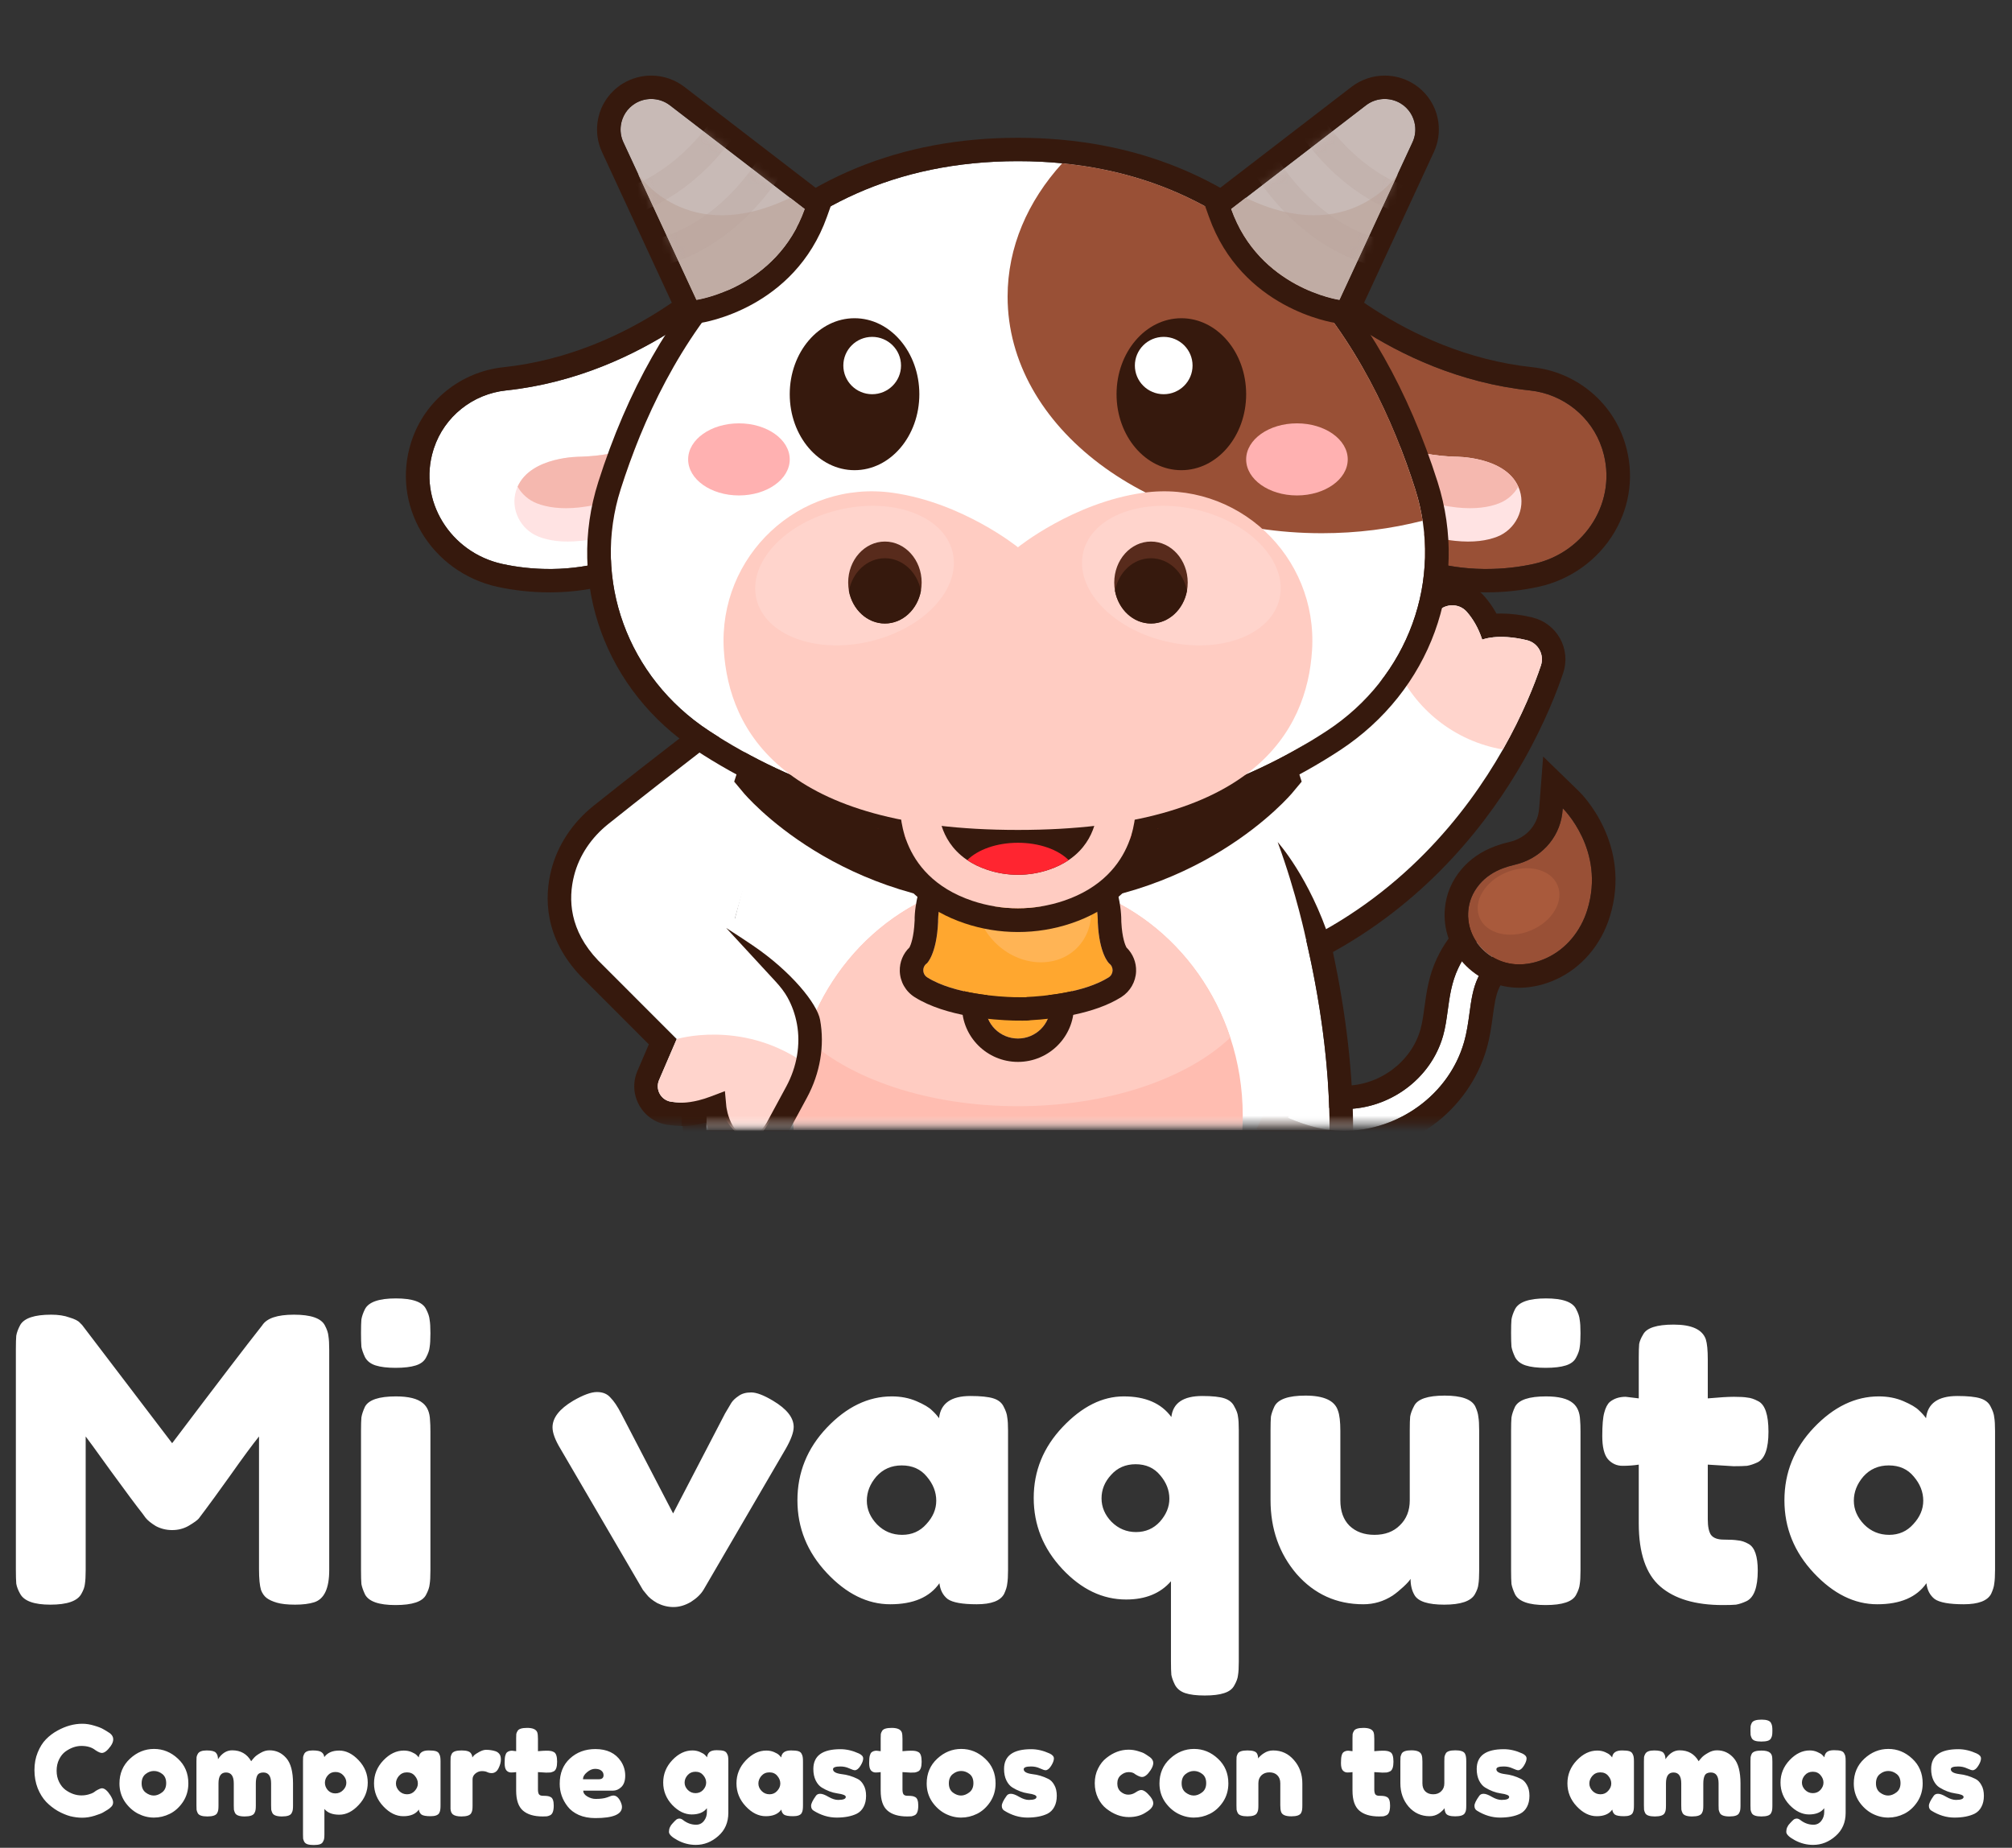 <svg width="257" height="236" viewBox="0 0 257 236" fill="none" xmlns="http://www.w3.org/2000/svg">
<rect x="0" y="0" width="257" height="236" fill="#333333" stroke="none"/>
<path d="M11.968 228.928L12.256 228.72C12.619 228.507 12.875 228.4 13.024 228.4C13.355 228.4 13.712 228.699 14.096 229.296C14.331 229.669 14.448 229.968 14.448 230.192C14.448 230.416 14.373 230.603 14.224 230.752C14.085 230.901 13.92 231.035 13.728 231.152C13.536 231.269 13.349 231.381 13.168 231.488C12.997 231.595 12.64 231.733 12.096 231.904C11.552 232.075 11.024 232.16 10.512 232.16C10.011 232.16 9.499 232.096 8.976 231.968C8.464 231.829 7.931 231.605 7.376 231.296C6.832 230.976 6.341 230.592 5.904 230.144C5.467 229.685 5.104 229.104 4.816 228.4C4.539 227.685 4.4 226.912 4.4 226.08C4.4 225.248 4.539 224.496 4.816 223.824C5.093 223.141 5.445 222.581 5.872 222.144C6.309 221.696 6.805 221.323 7.36 221.024C8.405 220.448 9.456 220.16 10.512 220.16C11.013 220.16 11.52 220.24 12.032 220.4C12.555 220.549 12.949 220.704 13.216 220.864L13.6 221.088C13.792 221.205 13.941 221.301 14.048 221.376C14.325 221.6 14.464 221.856 14.464 222.144C14.464 222.421 14.352 222.715 14.128 223.024C13.712 223.6 13.339 223.888 13.008 223.888C12.816 223.888 12.544 223.771 12.192 223.536C11.744 223.173 11.147 222.992 10.4 222.992C9.707 222.992 9.024 223.232 8.352 223.712C8.032 223.947 7.765 224.277 7.552 224.704C7.339 225.131 7.232 225.616 7.232 226.16C7.232 226.693 7.339 227.173 7.552 227.6C7.765 228.027 8.037 228.363 8.368 228.608C9.019 229.077 9.696 229.312 10.4 229.312C10.731 229.312 11.04 229.269 11.328 229.184C11.627 229.099 11.84 229.013 11.968 228.928ZM15.259 227.792C15.259 226.512 15.707 225.456 16.603 224.624C17.499 223.792 18.523 223.376 19.675 223.376C20.827 223.376 21.846 223.792 22.731 224.624C23.617 225.445 24.059 226.496 24.059 227.776C24.059 228.661 23.83 229.451 23.371 230.144C22.913 230.827 22.353 231.333 21.691 231.664C21.041 231.984 20.363 232.144 19.659 232.144C18.955 232.144 18.273 231.973 17.611 231.632C16.95 231.28 16.39 230.768 15.931 230.096C15.483 229.413 15.259 228.645 15.259 227.792ZM18.603 228.944C18.945 229.2 19.291 229.328 19.643 229.328C19.995 229.328 20.347 229.195 20.699 228.928C21.051 228.661 21.227 228.267 21.227 227.744C21.227 227.221 21.062 226.832 20.731 226.576C20.401 226.32 20.043 226.192 19.659 226.192C19.275 226.192 18.918 226.325 18.587 226.592C18.257 226.859 18.091 227.253 18.091 227.776C18.091 228.288 18.262 228.677 18.603 228.944ZM27.845 224.688C28.346 223.931 28.949 223.552 29.653 223.552C30.741 223.552 31.552 224.016 32.085 224.944C32.203 224.784 32.341 224.619 32.501 224.448C32.672 224.267 32.938 224.075 33.301 223.872C33.664 223.659 34.037 223.552 34.421 223.552C35.275 223.552 35.989 223.883 36.565 224.544C37.141 225.195 37.429 226.277 37.429 227.792V230.592C37.429 230.837 37.419 231.024 37.397 231.152C37.386 231.269 37.339 231.408 37.253 231.568C37.114 231.856 36.704 232 36.021 232C35.349 232 34.938 231.851 34.789 231.552C34.715 231.392 34.666 231.253 34.645 231.136C34.635 231.008 34.629 230.821 34.629 230.576V227.776C34.629 226.848 34.298 226.384 33.637 226.384C33.264 226.384 33.008 226.507 32.869 226.752C32.741 226.997 32.677 227.344 32.677 227.792V230.592C32.677 230.848 32.666 231.035 32.645 231.152C32.635 231.269 32.587 231.408 32.501 231.568C32.352 231.856 31.936 232 31.253 232C30.581 232 30.171 231.851 30.021 231.552C29.947 231.392 29.898 231.253 29.877 231.136C29.866 231.008 29.861 230.821 29.861 230.576V227.776C29.861 226.848 29.53 226.384 28.869 226.384C28.229 226.384 27.909 226.848 27.909 227.776V230.608C27.909 230.853 27.898 231.04 27.877 231.168C27.866 231.285 27.819 231.424 27.733 231.584C27.573 231.861 27.157 232 26.485 232C25.813 232 25.402 231.856 25.253 231.568C25.178 231.408 25.131 231.269 25.109 231.152C25.099 231.035 25.093 230.848 25.093 230.592V224.96C25.093 224.715 25.099 224.533 25.109 224.416C25.131 224.288 25.184 224.149 25.269 224C25.429 223.712 25.808 223.568 26.405 223.568C27.003 223.568 27.392 223.664 27.573 223.856C27.755 224.048 27.845 224.325 27.845 224.688ZM38.703 234.288V224.944C38.703 224.699 38.708 224.517 38.718 224.4C38.74 224.283 38.788 224.149 38.862 224C39.012 223.712 39.369 223.568 39.934 223.568C40.5 223.568 40.879 223.643 41.071 223.792C41.273 223.931 41.391 224.139 41.422 224.416C41.828 223.861 42.462 223.584 43.327 223.584C44.201 223.584 45.028 223.995 45.806 224.816C46.585 225.637 46.974 226.592 46.974 227.68C46.974 228.768 46.585 229.723 45.806 230.544C45.038 231.365 44.217 231.776 43.343 231.776C42.468 231.776 41.833 231.531 41.438 231.04V234.272C41.438 234.517 41.428 234.699 41.407 234.816C41.396 234.933 41.348 235.067 41.263 235.216C41.188 235.376 41.054 235.488 40.862 235.552C40.67 235.616 40.409 235.648 40.078 235.648C39.748 235.648 39.481 235.616 39.279 235.552C39.087 235.488 38.948 235.381 38.862 235.232C38.788 235.083 38.74 234.949 38.718 234.832C38.708 234.715 38.703 234.533 38.703 234.288ZM41.87 226.752C41.625 227.04 41.502 227.355 41.502 227.696C41.502 228.037 41.625 228.352 41.87 228.64C42.127 228.917 42.447 229.056 42.831 229.056C43.225 229.056 43.556 228.917 43.822 228.64C44.1 228.363 44.239 228.048 44.239 227.696C44.239 227.344 44.111 227.029 43.855 226.752C43.599 226.464 43.263 226.32 42.846 226.32C42.441 226.32 42.116 226.464 41.87 226.752ZM53.487 224.464C53.551 223.867 53.972 223.568 54.751 223.568C55.167 223.568 55.476 223.6 55.679 223.664C55.882 223.728 56.02 223.84 56.095 224C56.18 224.16 56.228 224.304 56.239 224.432C56.26 224.549 56.271 224.731 56.271 224.976V230.576C56.271 230.821 56.26 231.008 56.239 231.136C56.228 231.253 56.186 231.392 56.111 231.552C55.962 231.829 55.594 231.968 55.007 231.968C54.431 231.968 54.042 231.899 53.839 231.76C53.647 231.611 53.535 231.397 53.503 231.12C53.108 231.685 52.447 231.968 51.519 231.968C50.602 231.968 49.748 231.547 48.959 230.704C48.17 229.861 47.775 228.885 47.775 227.776C47.775 226.656 48.17 225.68 48.959 224.848C49.759 224.005 50.634 223.584 51.583 223.584C51.946 223.584 52.276 223.648 52.575 223.776C52.874 223.904 53.082 224.027 53.199 224.144C53.316 224.251 53.412 224.357 53.487 224.464ZM50.575 227.792C50.575 228.144 50.714 228.464 50.991 228.752C51.268 229.029 51.604 229.168 51.999 229.168C52.394 229.168 52.719 229.024 52.975 228.736C53.242 228.448 53.375 228.133 53.375 227.792C53.375 227.44 53.247 227.115 52.991 226.816C52.746 226.517 52.41 226.368 51.983 226.368C51.567 226.368 51.226 226.517 50.959 226.816C50.703 227.115 50.575 227.44 50.575 227.792ZM63.274 223.664C63.477 223.728 63.642 223.84 63.77 224C63.909 224.149 63.978 224.395 63.978 224.736C63.978 225.077 63.877 225.451 63.674 225.856C63.472 226.261 63.178 226.464 62.794 226.464C62.602 226.464 62.416 226.421 62.234 226.336C62.064 226.251 61.834 226.208 61.546 226.208C61.258 226.208 60.986 226.309 60.73 226.512C60.485 226.715 60.362 226.96 60.362 227.248V230.608C60.362 230.853 60.352 231.04 60.33 231.168C60.32 231.285 60.272 231.424 60.186 231.584C60.026 231.861 59.61 232 58.938 232C58.426 232 58.058 231.909 57.834 231.728C57.664 231.579 57.568 231.349 57.546 231.04C57.546 230.933 57.546 230.779 57.546 230.576V224.96C57.546 224.715 57.552 224.533 57.562 224.416C57.584 224.288 57.632 224.149 57.706 224C57.856 223.712 58.272 223.568 58.954 223.568C59.594 223.568 59.994 223.691 60.154 223.936C60.272 224.107 60.33 224.283 60.33 224.464C60.384 224.389 60.458 224.299 60.554 224.192C60.661 224.085 60.88 223.941 61.21 223.76C61.541 223.579 61.829 223.488 62.074 223.488C62.33 223.488 62.544 223.504 62.714 223.536C62.885 223.557 63.072 223.6 63.274 223.664ZM69.755 226.4L68.715 226.336V228.544C68.715 228.832 68.757 229.04 68.843 229.168C68.939 229.296 69.109 229.36 69.355 229.36C69.611 229.36 69.803 229.371 69.931 229.392C70.069 229.403 70.213 229.451 70.363 229.536C70.608 229.675 70.731 230.032 70.731 230.608C70.731 231.28 70.581 231.691 70.283 231.84C70.123 231.915 69.979 231.963 69.851 231.984C69.733 231.995 69.557 232 69.323 232C68.213 232 67.371 231.749 66.795 231.248C66.219 230.747 65.931 229.899 65.931 228.704V226.336C65.728 226.368 65.509 226.384 65.275 226.384C65.04 226.384 64.843 226.293 64.683 226.112C64.533 225.931 64.459 225.621 64.459 225.184C64.459 224.747 64.485 224.432 64.539 224.24C64.592 224.037 64.667 223.893 64.763 223.808C64.933 223.669 65.147 223.6 65.403 223.6L65.931 223.664V222.016C65.931 221.771 65.936 221.589 65.947 221.472C65.968 221.355 66.021 221.227 66.107 221.088C66.245 220.821 66.656 220.688 67.339 220.688C68.064 220.688 68.496 220.885 68.635 221.28C68.688 221.451 68.715 221.723 68.715 222.096V223.664C69.184 223.621 69.536 223.6 69.771 223.6C70.016 223.6 70.197 223.611 70.315 223.632C70.443 223.643 70.587 223.691 70.747 223.776C71.024 223.915 71.163 224.325 71.163 225.008C71.163 225.68 71.019 226.091 70.731 226.24C70.571 226.315 70.427 226.363 70.299 226.384C70.181 226.395 70 226.4 69.755 226.4ZM79.862 226.784C79.862 227.435 79.696 227.92 79.366 228.24C79.046 228.549 78.688 228.704 78.294 228.704H74.502C74.502 229.003 74.678 229.253 75.03 229.456C75.382 229.659 75.734 229.76 76.086 229.76C76.704 229.76 77.19 229.696 77.542 229.568L77.718 229.504C77.974 229.387 78.187 229.328 78.358 229.328C78.699 229.328 78.992 229.568 79.238 230.048C79.376 230.336 79.446 230.581 79.446 230.784C79.446 231.733 78.31 232.208 76.038 232.208C75.248 232.208 74.544 232.075 73.926 231.808C73.318 231.531 72.843 231.168 72.502 230.72C71.83 229.856 71.494 228.891 71.494 227.824C71.494 226.48 71.926 225.408 72.79 224.608C73.664 223.797 74.752 223.392 76.054 223.392C77.536 223.392 78.624 223.915 79.318 224.96C79.68 225.515 79.862 226.123 79.862 226.784ZM76.486 227.248C76.891 227.248 77.094 227.077 77.094 226.736C77.094 226.491 76.998 226.293 76.806 226.144C76.624 225.995 76.358 225.92 76.006 225.92C75.664 225.92 75.323 226.064 74.982 226.352C74.64 226.629 74.47 226.928 74.47 227.248H76.486ZM90.296 230.944C89.891 231.477 89.246 231.744 88.361 231.744C87.475 231.744 86.643 231.339 85.865 230.528C85.097 229.707 84.713 228.752 84.713 227.664C84.713 226.576 85.102 225.621 85.88 224.8C86.659 223.979 87.513 223.568 88.441 223.568C88.803 223.568 89.134 223.637 89.433 223.776C89.731 223.904 89.934 224.027 90.04 224.144C90.158 224.251 90.249 224.352 90.312 224.448C90.344 224.149 90.451 223.925 90.632 223.776C90.825 223.616 91.129 223.536 91.544 223.536C91.96 223.536 92.264 223.568 92.457 223.632C92.648 223.696 92.782 223.808 92.856 223.968C92.942 224.117 92.99 224.251 93.001 224.368C93.022 224.485 93.032 224.667 93.032 224.912V231.536C93.032 232.763 92.606 233.749 91.752 234.496C90.899 235.253 89.939 235.632 88.873 235.632C88.062 235.632 87.288 235.435 86.552 235.04C85.817 234.645 85.448 234.288 85.448 233.968C85.448 233.552 85.609 233.184 85.928 232.864C86.131 232.64 86.286 232.485 86.392 232.4C86.51 232.315 86.643 232.272 86.793 232.272C86.942 232.272 87.097 232.336 87.257 232.464C87.769 232.859 88.323 233.056 88.921 233.056C89.326 233.056 89.656 232.896 89.912 232.576C90.168 232.256 90.296 231.872 90.296 231.424V230.944ZM87.448 227.68C87.448 228.021 87.582 228.331 87.849 228.608C88.126 228.885 88.457 229.024 88.841 229.024C89.235 229.024 89.561 228.885 89.817 228.608C90.073 228.32 90.201 228.011 90.201 227.68C90.201 227.339 90.078 227.024 89.832 226.736C89.587 226.437 89.257 226.288 88.841 226.288C88.424 226.288 88.088 226.432 87.832 226.72C87.576 227.008 87.448 227.328 87.448 227.68ZM99.784 224.464C99.848 223.867 100.269 223.568 101.048 223.568C101.464 223.568 101.773 223.6 101.976 223.664C102.179 223.728 102.317 223.84 102.392 224C102.477 224.16 102.525 224.304 102.536 224.432C102.557 224.549 102.568 224.731 102.568 224.976V230.576C102.568 230.821 102.557 231.008 102.536 231.136C102.525 231.253 102.483 231.392 102.408 231.552C102.259 231.829 101.891 231.968 101.304 231.968C100.728 231.968 100.339 231.899 100.136 231.76C99.944 231.611 99.832 231.397 99.8 231.12C99.405 231.685 98.744 231.968 97.816 231.968C96.898 231.968 96.045 231.547 95.256 230.704C94.466 229.861 94.072 228.885 94.072 227.776C94.072 226.656 94.466 225.68 95.256 224.848C96.056 224.005 96.93 223.584 97.88 223.584C98.243 223.584 98.573 223.648 98.872 223.776C99.171 223.904 99.379 224.027 99.496 224.144C99.613 224.251 99.709 224.357 99.784 224.464ZM96.872 227.792C96.872 228.144 97.01 228.464 97.288 228.752C97.565 229.029 97.901 229.168 98.296 229.168C98.691 229.168 99.016 229.024 99.272 228.736C99.538 228.448 99.672 228.133 99.672 227.792C99.672 227.44 99.544 227.115 99.288 226.816C99.043 226.517 98.707 226.368 98.28 226.368C97.864 226.368 97.522 226.517 97.256 226.816C97 227.115 96.872 227.44 96.872 227.792ZM103.907 231.248C103.704 231.12 103.603 230.917 103.603 230.64C103.603 230.363 103.806 229.941 104.211 229.376C104.328 229.195 104.515 229.104 104.771 229.104C105.038 229.104 105.395 229.237 105.843 229.504C106.291 229.76 106.696 229.888 107.059 229.888C107.71 229.888 108.035 229.76 108.035 229.504C108.035 229.301 107.678 229.152 106.963 229.056C106.291 228.96 105.624 228.709 104.963 228.304C104.654 228.112 104.398 227.813 104.195 227.408C103.992 226.992 103.891 226.501 103.891 225.936C103.891 224.251 105.048 223.408 107.363 223.408C108.12 223.408 108.899 223.589 109.699 223.952C110.072 224.123 110.259 224.336 110.259 224.592C110.259 224.848 110.142 225.163 109.907 225.536C109.672 225.909 109.432 226.096 109.187 226.096C109.059 226.096 108.819 226.016 108.467 225.856C108.126 225.696 107.752 225.616 107.347 225.616C106.718 225.616 106.403 225.733 106.403 225.968C106.403 226.288 106.766 226.496 107.491 226.592C108.195 226.667 108.878 226.869 109.539 227.2C109.848 227.349 110.104 227.611 110.307 227.984C110.52 228.347 110.627 228.805 110.627 229.36C110.627 229.915 110.52 230.389 110.307 230.784C110.104 231.168 109.816 231.456 109.443 231.648C108.76 231.979 107.902 232.144 106.867 232.144C105.843 232.144 104.856 231.845 103.907 231.248ZM116.317 226.4L115.277 226.336V228.544C115.277 228.832 115.32 229.04 115.405 229.168C115.501 229.296 115.672 229.36 115.917 229.36C116.173 229.36 116.365 229.371 116.493 229.392C116.632 229.403 116.776 229.451 116.925 229.536C117.171 229.675 117.293 230.032 117.293 230.608C117.293 231.28 117.144 231.691 116.845 231.84C116.685 231.915 116.541 231.963 116.413 231.984C116.296 231.995 116.12 232 115.885 232C114.776 232 113.933 231.749 113.357 231.248C112.781 230.747 112.493 229.899 112.493 228.704V226.336C112.291 226.368 112.072 226.384 111.837 226.384C111.603 226.384 111.405 226.293 111.245 226.112C111.096 225.931 111.021 225.621 111.021 225.184C111.021 224.747 111.048 224.432 111.101 224.24C111.155 224.037 111.229 223.893 111.325 223.808C111.496 223.669 111.709 223.6 111.965 223.6L112.493 223.664V222.016C112.493 221.771 112.499 221.589 112.509 221.472C112.531 221.355 112.584 221.227 112.669 221.088C112.808 220.821 113.219 220.688 113.901 220.688C114.627 220.688 115.059 220.885 115.197 221.28C115.251 221.451 115.277 221.723 115.277 222.096V223.664C115.747 223.621 116.099 223.6 116.333 223.6C116.579 223.6 116.76 223.611 116.877 223.632C117.005 223.643 117.149 223.691 117.309 223.776C117.587 223.915 117.725 224.325 117.725 225.008C117.725 225.68 117.581 226.091 117.293 226.24C117.133 226.315 116.989 226.363 116.861 226.384C116.744 226.395 116.563 226.4 116.317 226.4ZM118.369 227.792C118.369 226.512 118.817 225.456 119.713 224.624C120.609 223.792 121.633 223.376 122.785 223.376C123.937 223.376 124.955 223.792 125.841 224.624C126.726 225.445 127.169 226.496 127.169 227.776C127.169 228.661 126.939 229.451 126.481 230.144C126.022 230.827 125.462 231.333 124.801 231.664C124.15 231.984 123.473 232.144 122.769 232.144C122.065 232.144 121.382 231.973 120.721 231.632C120.059 231.28 119.499 230.768 119.041 230.096C118.593 229.413 118.369 228.645 118.369 227.792ZM121.713 228.944C122.054 229.2 122.401 229.328 122.753 229.328C123.105 229.328 123.457 229.195 123.809 228.928C124.161 228.661 124.337 228.267 124.337 227.744C124.337 227.221 124.171 226.832 123.841 226.576C123.51 226.32 123.153 226.192 122.769 226.192C122.385 226.192 122.027 226.325 121.697 226.592C121.366 226.859 121.201 227.253 121.201 227.776C121.201 228.288 121.371 228.677 121.713 228.944ZM128.267 231.248C128.064 231.12 127.963 230.917 127.963 230.64C127.963 230.363 128.165 229.941 128.571 229.376C128.688 229.195 128.875 229.104 129.131 229.104C129.397 229.104 129.755 229.237 130.203 229.504C130.651 229.76 131.056 229.888 131.419 229.888C132.069 229.888 132.395 229.76 132.395 229.504C132.395 229.301 132.037 229.152 131.323 229.056C130.651 228.96 129.984 228.709 129.323 228.304C129.013 228.112 128.757 227.813 128.555 227.408C128.352 226.992 128.251 226.501 128.251 225.936C128.251 224.251 129.408 223.408 131.723 223.408C132.48 223.408 133.259 223.589 134.059 223.952C134.432 224.123 134.619 224.336 134.619 224.592C134.619 224.848 134.501 225.163 134.267 225.536C134.032 225.909 133.792 226.096 133.547 226.096C133.419 226.096 133.179 226.016 132.827 225.856C132.485 225.696 132.112 225.616 131.707 225.616C131.077 225.616 130.763 225.733 130.763 225.968C130.763 226.288 131.125 226.496 131.851 226.592C132.555 226.667 133.237 226.869 133.899 227.2C134.208 227.349 134.464 227.611 134.667 227.984C134.88 228.347 134.987 228.805 134.987 229.36C134.987 229.915 134.88 230.389 134.667 230.784C134.464 231.168 134.176 231.456 133.803 231.648C133.12 231.979 132.261 232.144 131.227 232.144C130.203 232.144 129.216 231.845 128.267 231.248ZM142.718 227.792C142.718 228.24 142.867 228.592 143.166 228.848C143.464 229.093 143.779 229.216 144.11 229.216C144.451 229.216 144.766 229.12 145.054 228.928C145.352 228.725 145.592 228.624 145.774 228.624C146.094 228.624 146.483 228.907 146.942 229.472C147.187 229.781 147.31 230.059 147.31 230.304C147.31 230.709 147.016 231.088 146.43 231.44C145.822 231.867 145.075 232.08 144.19 232.08C143.198 232.08 142.243 231.723 141.326 231.008C140.888 230.667 140.531 230.213 140.254 229.648C139.976 229.072 139.838 228.443 139.838 227.76C139.838 227.067 139.976 226.443 140.254 225.888C140.531 225.323 140.888 224.869 141.326 224.528C142.211 223.824 143.155 223.472 144.158 223.472C144.563 223.472 144.958 223.531 145.342 223.648C145.726 223.755 146.008 223.861 146.19 223.968L146.446 224.128C146.638 224.256 146.787 224.357 146.894 224.432C147.171 224.645 147.31 224.891 147.31 225.168C147.31 225.435 147.198 225.739 146.974 226.08C146.59 226.667 146.222 226.96 145.87 226.96C145.667 226.96 145.379 226.843 145.006 226.608C144.814 226.427 144.536 226.336 144.174 226.336C143.822 226.336 143.491 226.464 143.182 226.72C142.872 226.976 142.718 227.333 142.718 227.792ZM148.103 227.792C148.103 226.512 148.551 225.456 149.447 224.624C150.343 223.792 151.367 223.376 152.519 223.376C153.671 223.376 154.69 223.792 155.575 224.624C156.46 225.445 156.903 226.496 156.903 227.776C156.903 228.661 156.674 229.451 156.215 230.144C155.756 230.827 155.196 231.333 154.535 231.664C153.884 231.984 153.207 232.144 152.503 232.144C151.799 232.144 151.116 231.973 150.455 231.632C149.794 231.28 149.234 230.768 148.775 230.096C148.327 229.413 148.103 228.645 148.103 227.792ZM151.447 228.944C151.788 229.2 152.135 229.328 152.487 229.328C152.839 229.328 153.191 229.195 153.543 228.928C153.895 228.661 154.071 228.267 154.071 227.744C154.071 227.221 153.906 226.832 153.575 226.576C153.244 226.32 152.887 226.192 152.503 226.192C152.119 226.192 151.762 226.325 151.431 226.592C151.1 226.859 150.935 227.253 150.935 227.776C150.935 228.288 151.106 228.677 151.447 228.944ZM162.625 223.568C163.692 223.568 164.577 223.979 165.281 224.8C165.996 225.611 166.353 226.603 166.353 227.776V230.592C166.353 230.837 166.342 231.024 166.321 231.152C166.31 231.269 166.268 231.403 166.193 231.552C166.044 231.84 165.628 231.984 164.945 231.984C164.188 231.984 163.75 231.787 163.633 231.392C163.569 231.211 163.537 230.939 163.537 230.576V227.76C163.537 227.323 163.409 226.981 163.153 226.736C162.908 226.491 162.572 226.368 162.145 226.368C161.729 226.368 161.388 226.496 161.121 226.752C160.865 227.008 160.737 227.344 160.737 227.76V230.592C160.737 230.837 160.726 231.024 160.705 231.152C160.694 231.269 160.646 231.403 160.561 231.552C160.422 231.84 160.012 231.984 159.329 231.984C158.657 231.984 158.246 231.84 158.097 231.552C158.022 231.392 157.974 231.253 157.953 231.136C157.942 231.008 157.937 230.821 157.937 230.576V224.912C157.937 224.677 157.942 224.501 157.953 224.384C157.974 224.256 158.028 224.117 158.113 223.968C158.262 223.701 158.673 223.568 159.345 223.568C159.996 223.568 160.396 223.691 160.545 223.936C160.652 224.117 160.705 224.336 160.705 224.592C160.748 224.517 160.844 224.411 160.993 224.272C161.142 224.133 161.286 224.021 161.425 223.936C161.788 223.691 162.188 223.568 162.625 223.568ZM176.583 226.4L175.543 226.336V228.544C175.543 228.832 175.586 229.04 175.671 229.168C175.767 229.296 175.938 229.36 176.183 229.36C176.439 229.36 176.631 229.371 176.759 229.392C176.898 229.403 177.042 229.451 177.191 229.536C177.436 229.675 177.559 230.032 177.559 230.608C177.559 231.28 177.41 231.691 177.111 231.84C176.951 231.915 176.807 231.963 176.679 231.984C176.562 231.995 176.386 232 176.151 232C175.042 232 174.199 231.749 173.623 231.248C173.047 230.747 172.759 229.899 172.759 228.704V226.336C172.556 226.368 172.338 226.384 172.103 226.384C171.868 226.384 171.671 226.293 171.511 226.112C171.362 225.931 171.287 225.621 171.287 225.184C171.287 224.747 171.314 224.432 171.367 224.24C171.42 224.037 171.495 223.893 171.591 223.808C171.762 223.669 171.975 223.6 172.231 223.6L172.759 223.664V222.016C172.759 221.771 172.764 221.589 172.775 221.472C172.796 221.355 172.85 221.227 172.935 221.088C173.074 220.821 173.484 220.688 174.167 220.688C174.892 220.688 175.324 220.885 175.463 221.28C175.516 221.451 175.543 221.723 175.543 222.096V223.664C176.012 223.621 176.364 223.6 176.599 223.6C176.844 223.6 177.026 223.611 177.143 223.632C177.271 223.643 177.415 223.691 177.575 223.776C177.852 223.915 177.991 224.325 177.991 225.008C177.991 225.68 177.847 226.091 177.559 226.24C177.399 226.315 177.255 226.363 177.127 226.384C177.01 226.395 176.828 226.4 176.583 226.4ZM182.618 231.968C181.541 231.968 180.645 231.563 179.93 230.752C179.226 229.931 178.874 228.933 178.874 227.76V224.96C178.874 224.704 178.88 224.517 178.89 224.4C178.912 224.283 178.96 224.144 179.034 223.984C179.184 223.696 179.6 223.552 180.282 223.552C181.029 223.552 181.466 223.755 181.594 224.16C181.658 224.331 181.69 224.603 181.69 224.976V227.776C181.69 228.213 181.813 228.555 182.058 228.8C182.314 229.045 182.65 229.168 183.066 229.168C183.493 229.168 183.834 229.04 184.09 228.784C184.357 228.528 184.49 228.192 184.49 227.776V224.944C184.49 224.699 184.496 224.517 184.506 224.4C184.528 224.272 184.581 224.128 184.666 223.968C184.805 223.691 185.216 223.552 185.898 223.552C186.57 223.552 186.981 223.696 187.13 223.984C187.205 224.144 187.248 224.288 187.258 224.416C187.28 224.533 187.29 224.715 187.29 224.96V230.624C187.29 230.859 187.28 231.04 187.258 231.168C187.248 231.285 187.2 231.419 187.114 231.568C186.954 231.845 186.544 231.984 185.882 231.984C185.232 231.984 184.832 231.856 184.682 231.6C184.576 231.419 184.522 231.2 184.522 230.944C184.48 231.019 184.384 231.125 184.234 231.264C184.085 231.403 183.941 231.52 183.802 231.616C183.44 231.851 183.045 231.968 182.618 231.968ZM188.642 231.248C188.439 231.12 188.338 230.917 188.338 230.64C188.338 230.363 188.54 229.941 188.946 229.376C189.063 229.195 189.25 229.104 189.506 229.104C189.772 229.104 190.13 229.237 190.578 229.504C191.026 229.76 191.431 229.888 191.794 229.888C192.444 229.888 192.77 229.76 192.77 229.504C192.77 229.301 192.412 229.152 191.698 229.056C191.026 228.96 190.359 228.709 189.698 228.304C189.388 228.112 189.132 227.813 188.93 227.408C188.727 226.992 188.626 226.501 188.626 225.936C188.626 224.251 189.783 223.408 192.098 223.408C192.855 223.408 193.634 223.589 194.434 223.952C194.807 224.123 194.994 224.336 194.994 224.592C194.994 224.848 194.876 225.163 194.642 225.536C194.407 225.909 194.167 226.096 193.922 226.096C193.794 226.096 193.554 226.016 193.202 225.856C192.86 225.696 192.487 225.616 192.082 225.616C191.452 225.616 191.138 225.733 191.138 225.968C191.138 226.288 191.5 226.496 192.226 226.592C192.93 226.667 193.612 226.869 194.274 227.2C194.583 227.349 194.839 227.611 195.042 227.984C195.255 228.347 195.362 228.805 195.362 229.36C195.362 229.915 195.255 230.389 195.042 230.784C194.839 231.168 194.551 231.456 194.178 231.648C193.495 231.979 192.636 232.144 191.602 232.144C190.578 232.144 189.591 231.845 188.642 231.248ZM205.925 224.464C205.989 223.867 206.41 223.568 207.189 223.568C207.605 223.568 207.914 223.6 208.117 223.664C208.319 223.728 208.458 223.84 208.533 224C208.618 224.16 208.666 224.304 208.677 224.432C208.698 224.549 208.709 224.731 208.709 224.976V230.576C208.709 230.821 208.698 231.008 208.677 231.136C208.666 231.253 208.623 231.392 208.549 231.552C208.399 231.829 208.031 231.968 207.445 231.968C206.869 231.968 206.479 231.899 206.277 231.76C206.085 231.611 205.973 231.397 205.941 231.12C205.546 231.685 204.885 231.968 203.957 231.968C203.039 231.968 202.186 231.547 201.397 230.704C200.607 229.861 200.213 228.885 200.213 227.776C200.213 226.656 200.607 225.68 201.397 224.848C202.197 224.005 203.071 223.584 204.021 223.584C204.383 223.584 204.714 223.648 205.013 223.776C205.311 223.904 205.519 224.027 205.637 224.144C205.754 224.251 205.85 224.357 205.925 224.464ZM203.013 227.792C203.013 228.144 203.151 228.464 203.429 228.752C203.706 229.029 204.042 229.168 204.437 229.168C204.831 229.168 205.157 229.024 205.413 228.736C205.679 228.448 205.813 228.133 205.813 227.792C205.813 227.44 205.685 227.115 205.429 226.816C205.183 226.517 204.847 226.368 204.421 226.368C204.005 226.368 203.663 226.517 203.397 226.816C203.141 227.115 203.013 227.44 203.013 227.792ZM212.736 224.688C213.237 223.931 213.84 223.552 214.544 223.552C215.632 223.552 216.442 224.016 216.976 224.944C217.093 224.784 217.232 224.619 217.392 224.448C217.562 224.267 217.829 224.075 218.192 223.872C218.554 223.659 218.928 223.552 219.312 223.552C220.165 223.552 220.88 223.883 221.456 224.544C222.032 225.195 222.32 226.277 222.32 227.792V230.592C222.32 230.837 222.309 231.024 222.288 231.152C222.277 231.269 222.229 231.408 222.144 231.568C222.005 231.856 221.594 232 220.912 232C220.24 232 219.829 231.851 219.68 231.552C219.605 231.392 219.557 231.253 219.536 231.136C219.525 231.008 219.52 230.821 219.52 230.576V227.776C219.52 226.848 219.189 226.384 218.528 226.384C218.154 226.384 217.898 226.507 217.76 226.752C217.632 226.997 217.568 227.344 217.568 227.792V230.592C217.568 230.848 217.557 231.035 217.536 231.152C217.525 231.269 217.477 231.408 217.392 231.568C217.242 231.856 216.826 232 216.144 232C215.472 232 215.061 231.851 214.912 231.552C214.837 231.392 214.789 231.253 214.768 231.136C214.757 231.008 214.752 230.821 214.752 230.576V227.776C214.752 226.848 214.421 226.384 213.76 226.384C213.12 226.384 212.8 226.848 212.8 227.776V230.608C212.8 230.853 212.789 231.04 212.768 231.168C212.757 231.285 212.709 231.424 212.624 231.584C212.464 231.861 212.048 232 211.376 232C210.704 232 210.293 231.856 210.144 231.568C210.069 231.408 210.021 231.269 210 231.152C209.989 231.035 209.984 230.848 209.984 230.592V224.96C209.984 224.715 209.989 224.533 210 224.416C210.021 224.288 210.074 224.149 210.16 224C210.32 223.712 210.698 223.568 211.296 223.568C211.893 223.568 212.282 223.664 212.464 223.856C212.645 224.048 212.736 224.325 212.736 224.688ZM223.593 224.976C223.593 224.731 223.598 224.549 223.609 224.432C223.63 224.304 223.678 224.16 223.753 224C223.902 223.723 224.318 223.584 225.001 223.584C225.513 223.584 225.876 223.675 226.089 223.856C226.27 224.005 226.366 224.235 226.377 224.544C226.388 224.651 226.393 224.805 226.393 225.008V230.608C226.393 230.853 226.382 231.04 226.361 231.168C226.35 231.285 226.302 231.424 226.217 231.584C226.078 231.861 225.668 232 224.985 232C224.313 232 223.902 231.856 223.753 231.568C223.678 231.408 223.63 231.269 223.609 231.152C223.598 231.035 223.593 230.848 223.593 230.592V224.976ZM226.217 222.016C226.142 222.165 226.004 222.272 225.801 222.336C225.598 222.4 225.326 222.432 224.985 222.432C224.654 222.432 224.388 222.4 224.185 222.336C223.982 222.272 223.838 222.16 223.753 222C223.678 221.84 223.63 221.701 223.609 221.584C223.598 221.456 223.593 221.269 223.593 221.024C223.593 220.779 223.598 220.597 223.609 220.48C223.63 220.352 223.678 220.213 223.753 220.064C223.902 219.776 224.318 219.632 225.001 219.632C225.673 219.632 226.078 219.776 226.217 220.064C226.302 220.224 226.35 220.368 226.361 220.496C226.382 220.613 226.393 220.795 226.393 221.04C226.393 221.285 226.382 221.472 226.361 221.6C226.35 221.717 226.302 221.856 226.217 222.016ZM233.015 230.944C232.61 231.477 231.965 231.744 231.079 231.744C230.194 231.744 229.362 231.339 228.583 230.528C227.815 229.707 227.431 228.752 227.431 227.664C227.431 226.576 227.821 225.621 228.599 224.8C229.378 223.979 230.231 223.568 231.159 223.568C231.522 223.568 231.853 223.637 232.151 223.776C232.45 223.904 232.653 224.027 232.759 224.144C232.877 224.251 232.967 224.352 233.031 224.448C233.063 224.149 233.17 223.925 233.351 223.776C233.543 223.616 233.847 223.536 234.263 223.536C234.679 223.536 234.983 223.568 235.175 223.632C235.367 223.696 235.501 223.808 235.575 223.968C235.661 224.117 235.709 224.251 235.719 224.368C235.741 224.485 235.751 224.667 235.751 224.912V231.536C235.751 232.763 235.325 233.749 234.471 234.496C233.618 235.253 232.658 235.632 231.591 235.632C230.781 235.632 230.007 235.435 229.271 235.04C228.535 234.645 228.167 234.288 228.167 233.968C228.167 233.552 228.327 233.184 228.647 232.864C228.85 232.64 229.005 232.485 229.111 232.4C229.229 232.315 229.362 232.272 229.511 232.272C229.661 232.272 229.815 232.336 229.975 232.464C230.487 232.859 231.042 233.056 231.639 233.056C232.045 233.056 232.375 232.896 232.631 232.576C232.887 232.256 233.015 231.872 233.015 231.424V230.944ZM230.167 227.68C230.167 228.021 230.301 228.331 230.567 228.608C230.845 228.885 231.175 229.024 231.559 229.024C231.954 229.024 232.279 228.885 232.535 228.608C232.791 228.32 232.919 228.011 232.919 227.68C232.919 227.339 232.797 227.024 232.551 226.736C232.306 226.437 231.975 226.288 231.559 226.288C231.143 226.288 230.807 226.432 230.551 226.72C230.295 227.008 230.167 227.328 230.167 227.68ZM236.791 227.792C236.791 226.512 237.239 225.456 238.135 224.624C239.031 223.792 240.055 223.376 241.207 223.376C242.359 223.376 243.377 223.792 244.263 224.624C245.148 225.445 245.591 226.496 245.591 227.776C245.591 228.661 245.361 229.451 244.903 230.144C244.444 230.827 243.884 231.333 243.223 231.664C242.572 231.984 241.895 232.144 241.191 232.144C240.487 232.144 239.804 231.973 239.143 231.632C238.481 231.28 237.921 230.768 237.463 230.096C237.015 229.413 236.791 228.645 236.791 227.792ZM240.135 228.944C240.476 229.2 240.823 229.328 241.175 229.328C241.527 229.328 241.879 229.195 242.231 228.928C242.583 228.661 242.759 228.267 242.759 227.744C242.759 227.221 242.593 226.832 242.263 226.576C241.932 226.32 241.575 226.192 241.191 226.192C240.807 226.192 240.449 226.325 240.119 226.592C239.788 226.859 239.623 227.253 239.623 227.776C239.623 228.288 239.793 228.677 240.135 228.944ZM246.688 231.248C246.486 231.12 246.384 230.917 246.384 230.64C246.384 230.363 246.587 229.941 246.992 229.376C247.11 229.195 247.296 229.104 247.552 229.104C247.819 229.104 248.176 229.237 248.624 229.504C249.072 229.76 249.478 229.888 249.84 229.888C250.491 229.888 250.816 229.76 250.816 229.504C250.816 229.301 250.459 229.152 249.744 229.056C249.072 228.96 248.406 228.709 247.744 228.304C247.435 228.112 247.179 227.813 246.976 227.408C246.774 226.992 246.672 226.501 246.672 225.936C246.672 224.251 247.83 223.408 250.144 223.408C250.902 223.408 251.68 223.589 252.48 223.952C252.854 224.123 253.04 224.336 253.04 224.592C253.04 224.848 252.923 225.163 252.688 225.536C252.454 225.909 252.214 226.096 251.968 226.096C251.84 226.096 251.6 226.016 251.248 225.856C250.907 225.696 250.534 225.616 250.128 225.616C249.499 225.616 249.184 225.733 249.184 225.968C249.184 226.288 249.547 226.496 250.272 226.592C250.976 226.667 251.659 226.869 252.32 227.2C252.63 227.349 252.886 227.611 253.088 227.984C253.302 228.347 253.408 228.805 253.408 229.36C253.408 229.915 253.302 230.389 253.088 230.784C252.886 231.168 252.598 231.456 252.224 231.648C251.542 231.979 250.683 232.144 249.648 232.144C248.624 232.144 247.638 231.845 246.688 231.248Z" fill="white"/>
<path d="M41.496 169.28C41.766 169.787 41.918 170.243 41.952 170.648C42.02 171.053 42.053 171.644 42.053 172.421V200.541C42.053 202.872 41.412 204.24 40.128 204.645C39.486 204.848 38.676 204.949 37.696 204.949C36.716 204.949 35.94 204.865 35.365 204.696C34.791 204.527 34.352 204.324 34.048 204.088C33.744 203.852 33.508 203.514 33.339 203.075C33.17 202.5 33.085 201.622 33.085 200.44V183.467C32.241 184.514 31.008 186.186 29.387 188.483C27.765 190.746 26.735 192.164 26.296 192.739C25.857 193.313 25.553 193.718 25.384 193.955C25.215 194.157 24.793 194.461 24.117 194.867C23.476 195.238 22.766 195.424 21.989 195.424C21.246 195.424 20.554 195.255 19.912 194.917C19.304 194.546 18.865 194.191 18.595 193.853L18.189 193.296C17.514 192.452 16.18 190.661 14.187 187.925C12.194 185.156 11.113 183.669 10.944 183.467V200.541C10.944 201.318 10.91 201.909 10.843 202.315C10.809 202.686 10.657 203.108 10.387 203.581C9.88 204.493 8.563 204.949 6.435 204.949C4.374 204.949 3.091 204.493 2.584 203.581C2.314 203.108 2.145 202.669 2.077 202.264C2.044 201.859 2.027 201.251 2.027 200.44V172.32C2.027 171.543 2.044 170.969 2.077 170.597C2.145 170.192 2.314 169.736 2.584 169.229C3.091 168.351 4.408 167.912 6.536 167.912C7.448 167.912 8.225 168.03 8.867 168.267C9.542 168.469 9.981 168.689 10.184 168.925L10.488 169.229L21.989 184.328C27.732 176.728 31.565 171.712 33.491 169.28C34.065 168.368 35.416 167.912 37.544 167.912C39.706 167.912 41.023 168.368 41.496 169.28ZM46.113 182.757C46.113 181.98 46.13 181.406 46.163 181.035C46.231 180.629 46.383 180.173 46.619 179.667C47.092 178.788 48.41 178.349 50.571 178.349C52.193 178.349 53.341 178.636 54.017 179.211C54.591 179.684 54.895 180.41 54.929 181.389C54.962 181.727 54.979 182.217 54.979 182.859V200.592C54.979 201.369 54.946 201.96 54.878 202.365C54.844 202.737 54.692 203.176 54.422 203.683C53.983 204.561 52.682 205 50.521 205C48.393 205 47.092 204.544 46.619 203.632C46.383 203.125 46.231 202.686 46.163 202.315C46.13 201.943 46.113 201.352 46.113 200.541V182.757ZM54.422 173.384C54.185 173.857 53.746 174.195 53.105 174.397C52.463 174.6 51.602 174.701 50.521 174.701C49.474 174.701 48.629 174.6 47.987 174.397C47.346 174.195 46.889 173.84 46.619 173.333C46.383 172.827 46.231 172.388 46.163 172.016C46.13 171.611 46.113 171.02 46.113 170.243C46.113 169.466 46.13 168.892 46.163 168.52C46.231 168.115 46.383 167.676 46.619 167.203C47.092 166.291 48.41 165.835 50.571 165.835C52.699 165.835 53.983 166.291 54.422 167.203C54.692 167.709 54.844 168.165 54.878 168.571C54.946 168.942 54.979 169.516 54.979 170.293C54.979 171.07 54.946 171.661 54.878 172.067C54.844 172.438 54.692 172.877 54.422 173.384ZM98.746 178.907C100.502 179.954 101.38 181.068 101.38 182.251C101.38 182.926 101.043 183.855 100.367 185.037L89.879 203.024C89.541 203.598 89.001 204.122 88.258 204.595C87.515 205.034 86.772 205.253 86.028 205.253C85.319 205.253 84.627 205.084 83.951 204.747C83.309 204.375 82.853 204.004 82.583 203.632L82.127 203.075L71.588 185.037C70.913 183.923 70.575 183.011 70.575 182.301C70.575 181.085 71.453 179.954 73.21 178.907C74.493 178.164 75.507 177.792 76.25 177.792C76.993 177.792 77.567 178.028 77.972 178.501C78.412 178.94 78.868 179.616 79.34 180.528L85.978 193.296L92.615 180.528C92.987 179.886 93.257 179.43 93.426 179.16C93.628 178.856 93.932 178.569 94.338 178.299C94.743 177.995 95.284 177.843 95.959 177.843C96.635 177.843 97.564 178.197 98.746 178.907ZM119.946 181.136C120.148 179.244 121.483 178.299 123.948 178.299C125.266 178.299 126.245 178.4 126.887 178.603C127.529 178.805 127.968 179.16 128.204 179.667C128.475 180.173 128.627 180.629 128.66 181.035C128.728 181.406 128.762 181.98 128.762 182.757V200.491C128.762 201.268 128.728 201.859 128.66 202.264C128.627 202.636 128.492 203.075 128.255 203.581C127.782 204.46 126.617 204.899 124.759 204.899C122.935 204.899 121.702 204.679 121.06 204.24C120.452 203.767 120.098 203.092 119.996 202.213C118.747 204.004 116.652 204.899 113.714 204.899C110.809 204.899 108.107 203.564 105.607 200.896C103.108 198.228 101.858 195.137 101.858 191.624C101.858 188.077 103.108 184.987 105.607 182.352C108.14 179.684 110.91 178.349 113.916 178.349C115.065 178.349 116.112 178.552 117.058 178.957C118.004 179.363 118.662 179.751 119.034 180.123C119.405 180.46 119.709 180.798 119.946 181.136ZM110.724 191.675C110.724 192.789 111.164 193.803 112.042 194.715C112.92 195.593 113.984 196.032 115.234 196.032C116.484 196.032 117.514 195.576 118.324 194.664C119.169 193.752 119.591 192.756 119.591 191.675C119.591 190.56 119.186 189.53 118.375 188.584C117.598 187.638 116.534 187.165 115.183 187.165C113.866 187.165 112.785 187.638 111.94 188.584C111.13 189.53 110.724 190.56 110.724 191.675ZM149.621 180.984C149.824 179.194 151.141 178.299 153.573 178.299C154.857 178.299 155.803 178.4 156.411 178.603C157.019 178.805 157.441 179.16 157.677 179.667C157.948 180.14 158.1 180.562 158.133 180.933C158.201 181.305 158.235 181.879 158.235 182.656V212.245C158.235 213.022 158.201 213.596 158.133 213.968C158.1 214.34 157.948 214.762 157.677 215.235C157.441 215.708 157.002 216.045 156.36 216.248C155.752 216.451 154.925 216.552 153.877 216.552C152.83 216.552 152.003 216.451 151.395 216.248C150.787 216.045 150.348 215.691 150.077 215.184C149.841 214.711 149.689 214.289 149.621 213.917C149.588 213.546 149.571 212.972 149.571 212.195V201.96C148.22 203.514 146.311 204.291 143.845 204.291C140.839 204.291 138.12 202.99 135.688 200.389C133.256 197.788 132.04 194.765 132.04 191.32C132.04 187.875 133.273 184.852 135.739 182.251C138.205 179.65 140.805 178.349 143.541 178.349C146.311 178.349 148.338 179.228 149.621 180.984ZM141.971 194.36C142.849 195.238 143.896 195.677 145.112 195.677C146.328 195.677 147.341 195.238 148.152 194.36C148.963 193.448 149.368 192.468 149.368 191.421C149.368 190.34 148.98 189.344 148.203 188.432C147.426 187.486 146.379 187.013 145.061 187.013C143.778 187.013 142.731 187.469 141.92 188.381C141.109 189.26 140.704 190.256 140.704 191.371C140.704 192.485 141.126 193.482 141.971 194.36ZM174.146 204.899C170.734 204.899 167.897 203.615 165.634 201.048C163.404 198.447 162.29 195.289 162.29 191.573V182.707C162.29 181.896 162.307 181.305 162.34 180.933C162.408 180.562 162.56 180.123 162.796 179.616C163.269 178.704 164.587 178.248 166.748 178.248C169.113 178.248 170.498 178.89 170.903 180.173C171.106 180.714 171.207 181.575 171.207 182.757V191.624C171.207 193.009 171.595 194.09 172.372 194.867C173.183 195.644 174.247 196.032 175.564 196.032C176.915 196.032 177.996 195.627 178.807 194.816C179.651 194.005 180.074 192.941 180.074 191.624V182.656C180.074 181.879 180.091 181.305 180.124 180.933C180.192 180.528 180.361 180.072 180.631 179.565C181.07 178.687 182.371 178.248 184.532 178.248C186.66 178.248 187.961 178.704 188.434 179.616C188.67 180.123 188.805 180.579 188.839 180.984C188.907 181.356 188.94 181.93 188.94 182.707V200.643C188.94 201.386 188.907 201.96 188.839 202.365C188.805 202.737 188.653 203.159 188.383 203.632C187.876 204.51 186.576 204.949 184.482 204.949C182.421 204.949 181.155 204.544 180.682 203.733C180.344 203.159 180.175 202.467 180.175 201.656C180.04 201.892 179.736 202.23 179.263 202.669C178.79 203.108 178.334 203.48 177.895 203.784C176.747 204.527 175.497 204.899 174.146 204.899ZM193.016 182.757C193.016 181.98 193.033 181.406 193.067 181.035C193.134 180.629 193.286 180.173 193.523 179.667C193.996 178.788 195.313 178.349 197.475 178.349C199.096 178.349 200.245 178.636 200.92 179.211C201.494 179.684 201.798 180.41 201.832 181.389C201.866 181.727 201.883 182.217 201.883 182.859V200.592C201.883 201.369 201.849 201.96 201.782 202.365C201.748 202.737 201.596 203.176 201.326 203.683C200.886 204.561 199.586 205 197.424 205C195.296 205 193.996 204.544 193.523 203.632C193.286 203.125 193.134 202.686 193.067 202.315C193.033 201.943 193.016 201.352 193.016 200.541V182.757ZM201.326 173.384C201.089 173.857 200.65 174.195 200.008 174.397C199.366 174.6 198.505 174.701 197.424 174.701C196.377 174.701 195.533 174.6 194.891 174.397C194.249 174.195 193.793 173.84 193.523 173.333C193.286 172.827 193.134 172.388 193.067 172.016C193.033 171.611 193.016 171.02 193.016 170.243C193.016 169.466 193.033 168.892 193.067 168.52C193.134 168.115 193.286 167.676 193.523 167.203C193.996 166.291 195.313 165.835 197.475 165.835C199.603 165.835 200.886 166.291 201.326 167.203C201.596 167.709 201.748 168.165 201.782 168.571C201.849 168.942 201.883 169.516 201.883 170.293C201.883 171.07 201.849 171.661 201.782 172.067C201.748 172.438 201.596 172.877 201.326 173.384ZM221.434 187.267L218.141 187.064V194.056C218.141 194.968 218.276 195.627 218.546 196.032C218.85 196.437 219.391 196.64 220.168 196.64C220.978 196.64 221.586 196.674 221.992 196.741C222.431 196.775 222.887 196.927 223.36 197.197C224.137 197.636 224.525 198.768 224.525 200.592C224.525 202.72 224.052 204.02 223.106 204.493C222.6 204.73 222.144 204.882 221.738 204.949C221.367 204.983 220.809 205 220.066 205C216.553 205 213.885 204.206 212.061 202.619C210.237 201.031 209.325 198.346 209.325 194.563V187.064C208.683 187.165 207.991 187.216 207.248 187.216C206.505 187.216 205.88 186.929 205.373 186.355C204.9 185.78 204.664 184.801 204.664 183.416C204.664 182.031 204.748 181.035 204.917 180.427C205.086 179.785 205.322 179.329 205.626 179.059C206.167 178.62 206.842 178.4 207.653 178.4L209.325 178.603V173.384C209.325 172.607 209.342 172.033 209.376 171.661C209.443 171.29 209.612 170.884 209.882 170.445C210.321 169.601 211.622 169.179 213.784 169.179C216.081 169.179 217.449 169.804 217.888 171.053C218.057 171.594 218.141 172.455 218.141 173.637V178.603C219.627 178.468 220.742 178.4 221.485 178.4C222.262 178.4 222.836 178.434 223.208 178.501C223.613 178.535 224.069 178.687 224.576 178.957C225.454 179.396 225.893 180.697 225.893 182.859C225.893 184.987 225.437 186.287 224.525 186.76C224.018 186.996 223.562 187.148 223.157 187.216C222.785 187.25 222.211 187.267 221.434 187.267ZM246.019 181.136C246.221 179.244 247.556 178.299 250.021 178.299C251.339 178.299 252.318 178.4 252.96 178.603C253.602 178.805 254.041 179.16 254.277 179.667C254.548 180.173 254.7 180.629 254.733 181.035C254.801 181.406 254.835 181.98 254.835 182.757V200.491C254.835 201.268 254.801 201.859 254.733 202.264C254.7 202.636 254.564 203.075 254.328 203.581C253.855 204.46 252.69 204.899 250.832 204.899C249.008 204.899 247.775 204.679 247.133 204.24C246.525 203.767 246.171 203.092 246.069 202.213C244.82 204.004 242.725 204.899 239.787 204.899C236.882 204.899 234.18 203.564 231.68 200.896C229.18 198.228 227.931 195.137 227.931 191.624C227.931 188.077 229.18 184.987 231.68 182.352C234.213 179.684 236.983 178.349 239.989 178.349C241.138 178.349 242.185 178.552 243.131 178.957C244.076 179.363 244.735 179.751 245.107 180.123C245.478 180.46 245.782 180.798 246.019 181.136ZM236.797 191.675C236.797 192.789 237.236 193.803 238.115 194.715C238.993 195.593 240.057 196.032 241.307 196.032C242.556 196.032 243.587 195.576 244.397 194.664C245.242 193.752 245.664 192.756 245.664 191.675C245.664 190.56 245.259 189.53 244.448 188.584C243.671 187.638 242.607 187.165 241.256 187.165C239.939 187.165 238.858 187.638 238.013 188.584C237.203 189.53 236.797 190.56 236.797 191.675Z" fill="white"/>
<mask id="mask0_203_7789" style="mask-type:luminance" maskUnits="userSpaceOnUse" x="43" y="0" width="174" height="144">
<path d="M52.406 1.36545e-05C47.212 1.36545e-05 43 4.184 43 9.344V134.235C43 139.395 47.212 143.579 52.406 143.579H207.504C212.699 143.579 216.909 139.395 216.909 134.235V9.344C216.909 4.184 212.699 1.36545e-05 207.504 1.36545e-05H52.406Z" fill="white"/>
</mask>
<g mask="url(#mask0_203_7789)">
<path d="M170.053 144.338C169.257 144.251 168.461 144.101 167.67 143.883C165.789 143.364 164.561 142.789 164.509 142.765L165.706 140.252C165.717 140.257 166.786 140.753 168.419 141.203C175.144 143.057 182.426 138.986 184.325 132.312C184.622 131.268 184.77 130.19 184.925 129.049C185.166 127.286 185.416 125.461 186.254 123.687C187.597 120.847 189.756 118.795 192.332 117.909L193.248 120.536C191.391 121.175 189.806 122.713 188.787 124.869C188.13 126.258 187.921 127.795 187.698 129.423C187.537 130.609 187.37 131.836 187.018 133.068C184.931 140.402 177.498 145.152 170.053 144.338Z" fill="white"/>
</g>
<mask id="mask1_203_7789" style="mask-type:luminance" maskUnits="userSpaceOnUse" x="43" y="0" width="174" height="144">
<path d="M52.406 1.36545e-05C47.212 1.36545e-05 43 4.184 43 9.344V134.235C43 139.395 47.212 143.579 52.406 143.579H207.504C212.699 143.579 216.909 139.395 216.909 134.235V9.344C216.909 4.184 212.699 1.36545e-05 207.504 1.36545e-05H52.406Z" fill="white"/>
</mask>
<g mask="url(#mask1_203_7789)">
<path d="M194.189 114.111L191.349 115.088C188.001 116.24 185.226 118.843 183.536 122.417C182.5 124.607 182.207 126.753 181.948 128.648C181.802 129.725 181.674 130.655 181.434 131.5C180.253 135.652 176.178 138.667 171.746 138.667C170.89 138.667 170.041 138.553 169.222 138.327C167.877 137.956 166.982 137.55 166.974 137.546L164.251 136.251L162.991 138.976L161.794 141.488L160.51 144.182L163.219 145.461C163.371 145.533 164.765 146.179 166.867 146.759C167.799 147.017 168.76 147.2 169.725 147.306C170.383 147.378 171.053 147.414 171.717 147.414C180.161 147.414 187.642 141.849 189.91 133.881C190.317 132.45 190.507 131.061 190.674 129.836C190.874 128.369 191.046 127.113 191.506 126.139C192.178 124.718 193.146 123.73 194.231 123.357L197.07 122.38L196.087 119.559L195.172 116.932L194.189 114.111ZM192.333 117.909L193.248 120.536C191.391 121.175 189.807 122.714 188.788 124.87C188.13 126.258 187.92 127.795 187.699 129.423C187.536 130.609 187.369 131.836 187.018 133.069C185.087 139.854 178.578 144.429 171.717 144.429C171.164 144.429 170.609 144.399 170.054 144.339C169.257 144.251 168.461 144.101 167.671 143.883C165.789 143.364 164.56 142.789 164.51 142.765L165.706 140.252C165.717 140.257 166.786 140.753 168.42 141.204C169.522 141.508 170.639 141.652 171.746 141.652C177.388 141.652 182.738 137.892 184.326 132.312C184.623 131.268 184.77 130.19 184.926 129.049C185.166 127.285 185.415 125.462 186.255 123.687C187.598 120.847 189.757 118.795 192.333 117.909Z" fill="#36190D"/>
</g>
<mask id="mask2_203_7789" style="mask-type:luminance" maskUnits="userSpaceOnUse" x="43" y="0" width="174" height="144">
<path d="M52.406 1.36545e-05C47.212 1.36545e-05 43 4.184 43 9.344V134.235C43 139.395 47.212 143.579 52.406 143.579H207.504C212.699 143.579 216.909 139.395 216.909 134.235V9.344C216.909 4.184 212.699 1.36545e-05 207.504 1.36545e-05H52.406Z" fill="white"/>
</mask>
<g mask="url(#mask2_203_7789)">
<path d="M187.554 116.292C187.655 115.195 188.056 114.036 188.983 112.94C189.773 112.007 190.82 111.327 191.969 110.9C192.401 110.739 192.911 110.578 193.491 110.445C196.675 109.712 199.125 107.168 199.545 103.947C199.575 103.718 199.6 103.48 199.619 103.235C199.619 103.235 205.133 108.592 202.745 116.236C201.909 118.91 200.076 121.208 197.515 122.376C196.568 122.807 195.471 123.129 194.269 123.169C190.428 123.296 187.204 120.095 187.554 116.292Z" fill="#995036"/>
</g>
<mask id="mask3_203_7789" style="mask-type:luminance" maskUnits="userSpaceOnUse" x="43" y="0" width="174" height="144">
<path d="M52.406 1.36545e-05C47.212 1.36545e-05 43 4.184 43 9.344V134.235C43 139.395 47.212 143.579 52.406 143.579H207.504C212.699 143.579 216.909 139.395 216.909 134.235V9.344C216.909 4.184 212.699 1.36545e-05 207.504 1.36545e-05H52.406Z" fill="white"/>
</mask>
<g mask="url(#mask3_203_7789)">
<path d="M197.112 96.625L196.623 103.008C196.608 103.2 196.589 103.384 196.566 103.563C196.311 105.511 194.839 107.07 192.813 107.536C192.167 107.685 191.528 107.876 190.916 108.104C189.23 108.731 187.766 109.74 186.684 111.019C185.447 112.481 184.733 114.164 184.562 116.021C184.325 118.61 185.177 121.106 186.962 123.05C188.777 125.025 191.359 126.157 194.048 126.157C194.154 126.157 194.262 126.156 194.37 126.153C195.848 126.103 197.328 125.745 198.768 125.089C201.997 123.617 204.492 120.713 205.614 117.121C208.514 107.841 201.998 101.371 201.719 101.1L197.112 96.625ZM199.619 103.235C199.619 103.235 205.133 108.592 202.745 116.236C201.909 118.91 200.076 121.208 197.515 122.375C196.568 122.807 195.472 123.129 194.269 123.169C194.195 123.171 194.121 123.172 194.048 123.172C190.305 123.172 187.212 120.021 187.554 116.292C187.655 115.196 188.057 114.036 188.983 112.94C189.773 112.007 190.82 111.327 191.97 110.899C192.401 110.739 192.911 110.578 193.491 110.445C196.676 109.712 199.125 107.167 199.546 103.946C199.575 103.717 199.6 103.481 199.619 103.235Z" fill="#36190D"/>
</g>
<mask id="mask4_203_7789" style="mask-type:luminance" maskUnits="userSpaceOnUse" x="43" y="0" width="174" height="144">
<path d="M52.406 1.36545e-05C47.212 1.36545e-05 43 4.184 43 9.344V134.235C43 139.395 47.212 143.579 52.406 143.579H207.504C212.699 143.579 216.909 139.395 216.909 134.235V9.344C216.909 4.184 212.699 1.36545e-05 207.504 1.36545e-05H52.406Z" fill="white"/>
</mask>
<g mask="url(#mask4_203_7789)">
<path d="M198.951 113.067C199.812 115.115 198.28 117.701 195.528 118.843C192.776 119.985 189.848 119.25 188.987 117.202C188.126 115.154 189.658 112.568 192.41 111.427C195.162 110.285 198.09 111.019 198.951 113.067Z" fill="#A95A3C"/>
</g>
<mask id="mask5_203_7789" style="mask-type:luminance" maskUnits="userSpaceOnUse" x="43" y="0" width="174" height="144">
<path d="M52.406 1.36545e-05C47.212 1.36545e-05 43 4.184 43 9.344V134.235C43 139.395 47.212 143.579 52.406 143.579H207.504C212.699 143.579 216.909 139.395 216.909 134.235V9.344C216.909 4.184 212.699 1.36545e-05 207.504 1.36545e-05H52.406Z" fill="white"/>
</mask>
<g mask="url(#mask5_203_7789)">
<path d="M169.832 144.342H90.22C90.22 120.612 100.203 98.202 100.203 98.202H159.842C159.842 98.202 169.832 120.612 169.832 144.342Z" fill="white"/>
</g>
<mask id="mask6_203_7789" style="mask-type:luminance" maskUnits="userSpaceOnUse" x="43" y="0" width="174" height="144">
<path d="M52.406 1.36545e-05C47.212 1.36545e-05 43 4.184 43 9.344V134.235C43 139.395 47.212 143.579 52.406 143.579H207.504C212.699 143.579 216.909 139.395 216.909 134.235V9.344C216.909 4.184 212.699 1.36545e-05 207.504 1.36545e-05H52.406Z" fill="white"/>
</mask>
<g mask="url(#mask6_203_7789)">
<path d="M158.74 142.501C158.74 143.121 158.723 143.734 158.688 144.342H101.369C101.333 143.734 101.316 143.121 101.316 142.501C101.316 139.003 101.876 135.651 102.907 132.529C106.812 120.676 117.478 112.169 130.031 112.169C142.579 112.169 153.244 120.67 157.15 132.524C158.181 135.645 158.74 139.003 158.74 142.501Z" fill="#FFBDB1"/>
</g>
<mask id="mask7_203_7789" style="mask-type:luminance" maskUnits="userSpaceOnUse" x="43" y="0" width="174" height="144">
<path d="M52.406 1.36545e-05C47.212 1.36545e-05 43 4.184 43 9.344V134.235C43 139.395 47.212 143.579 52.406 143.579H207.504C212.699 143.579 216.909 139.395 216.909 134.235V9.344C216.909 4.184 212.699 1.36545e-05 207.504 1.36545e-05H52.406Z" fill="white"/>
</mask>
<g mask="url(#mask7_203_7789)">
<path d="M157.149 132.524C151.618 137.776 141.541 141.285 130.025 141.285C118.515 141.285 108.438 137.776 102.907 132.53C106.812 120.676 117.477 112.169 130.031 112.169C142.579 112.169 153.245 120.67 157.149 132.524Z" fill="#FFCCC2"/>
</g>
<mask id="mask8_203_7789" style="mask-type:luminance" maskUnits="userSpaceOnUse" x="43" y="0" width="174" height="144">
<path d="M52.406 1.36545e-05C47.212 1.36545e-05 43 4.184 43 9.344V134.235C43 139.395 47.212 143.579 52.406 143.579H207.504C212.699 143.579 216.909 139.395 216.909 134.235V9.344C216.909 4.184 212.699 1.36545e-05 207.504 1.36545e-05H52.406Z" fill="white"/>
</mask>
<g mask="url(#mask8_203_7789)">
<path d="M185.508 74.326C183.633 74.326 181.904 75.252 180.881 76.805C179.52 78.889 177.898 80.967 176.056 82.991C170.548 89.041 164.318 93.208 160.969 95.218L159.843 95.217H101.462L96.493 90.204L94.638 88.333L92.533 89.923C92.451 89.985 84.202 96.222 75.805 102.928C73.125 105.068 71.212 107.973 70.418 111.106C69.535 114.573 69.479 119.752 74.225 124.724L74.249 124.749L74.273 124.773L82.881 133.385L81.423 136.774C80.806 138.213 80.893 139.818 81.659 141.178C82.423 142.532 83.746 143.44 85.29 143.667C85.915 143.756 86.559 143.809 87.217 143.825C87.216 143.999 87.215 144.171 87.215 144.342V147.328H90.22H92.558C93.465 148.057 94.596 148.455 95.751 148.455C96.932 148.455 98.05 148.049 98.934 147.328H169.832H172.836V144.342C172.836 137.246 171.97 129.605 170.26 121.595C182.77 114.685 190.36 104.613 194.583 97.197C197.398 92.235 198.982 88.016 199.675 85.942C200.164 84.486 200.014 82.88 199.265 81.536C198.519 80.197 197.234 79.223 195.739 78.864C194.341 78.529 192.997 78.36 191.745 78.36C191.538 78.36 191.34 78.365 191.151 78.373C190.723 77.594 190.224 76.875 189.659 76.22C188.634 75.021 187.117 74.326 185.508 74.326ZM93.864 117.336C94.263 115.756 94.673 114.248 95.086 112.815C94.276 115.6 93.862 117.335 93.862 117.335C93.863 117.335 93.863 117.336 93.864 117.336ZM185.508 77.311C186.198 77.311 186.888 77.59 187.38 78.166C188.102 79.001 188.824 80.148 189.329 81.7C189.329 81.7 190.138 81.345 191.745 81.345C192.61 81.345 193.707 81.448 195.032 81.766C196.47 82.111 197.29 83.611 196.824 85C196.004 87.452 194.468 91.319 191.967 95.727C187.382 103.783 179.528 113.649 166.833 120.022C168.512 127.283 169.832 135.722 169.832 144.342H97.584C97.529 144.423 97.47 144.513 97.419 144.589C97.031 145.167 96.397 145.47 95.751 145.47C95.296 145.47 94.834 145.319 94.449 145.007C94.186 144.793 93.953 144.569 93.739 144.342H90.22C90.22 143.102 90.253 141.866 90.305 140.636C89.332 140.786 88.451 140.846 87.668 140.846C86.934 140.846 86.286 140.793 85.73 140.714C84.427 140.522 83.669 139.152 84.186 137.947L86.44 132.708L76.405 122.669C72.724 118.814 72.566 114.842 73.331 111.836C73.992 109.227 75.578 106.94 77.687 105.255C86.15 98.496 94.352 92.299 94.352 92.299L100.204 98.202C100.202 98.204 100.202 98.207 100.2 98.209C100.201 98.208 100.204 98.202 100.204 98.202H159.843C159.843 98.202 159.981 98.515 160.219 99.084C162.103 98.082 170.793 93.222 178.284 84.993C180.095 83.005 181.84 80.82 183.396 78.44C183.886 77.697 184.697 77.311 185.508 77.311Z" fill="#36190D"/>
</g>
<mask id="mask9_203_7789" style="mask-type:luminance" maskUnits="userSpaceOnUse" x="43" y="0" width="174" height="144">
<path d="M52.406 1.36545e-05C47.212 1.36545e-05 43 4.184 43 9.344V134.235C43 139.395 47.212 143.579 52.406 143.579H207.504C212.699 143.579 216.909 139.395 216.909 134.235V9.344C216.909 4.184 212.699 1.36545e-05 207.504 1.36545e-05H52.406Z" fill="white"/>
</mask>
<g mask="url(#mask9_203_7789)">
<path d="M196.824 85C196.004 87.452 194.468 91.319 191.967 95.727C187.19 104.12 178.88 114.488 165.229 120.814C165.229 120.814 159.67 116.51 159.841 99.281C159.841 99.281 169.83 94.28 178.283 84.993C180.095 83.005 181.841 80.82 183.396 78.44C184.302 77.064 186.31 76.914 187.38 78.166C188.102 79 188.824 80.148 189.329 81.701C189.329 81.701 191.246 80.859 195.033 81.766C196.47 82.111 197.29 83.611 196.824 85Z" fill="white"/>
</g>
<mask id="mask10_203_7789" style="mask-type:luminance" maskUnits="userSpaceOnUse" x="43" y="0" width="174" height="144">
<path d="M52.406 1.36545e-05C47.212 1.36545e-05 43 4.184 43 9.344V134.235C43 139.395 47.212 143.579 52.406 143.579H207.504C212.699 143.579 216.909 139.395 216.909 134.235V9.344C216.909 4.184 212.699 1.36545e-05 207.504 1.36545e-05H52.406Z" fill="white"/>
</mask>
<g mask="url(#mask10_203_7789)">
<path d="M196.824 85C196.004 87.452 194.468 91.319 191.967 95.727C185.798 94.671 180.685 90.549 178.283 84.993C180.095 83.005 181.84 80.82 183.396 78.44C184.302 77.064 186.31 76.914 187.38 78.166C188.101 79 188.824 80.148 189.329 81.701C189.329 81.701 191.246 80.859 195.032 81.766C196.47 82.111 197.29 83.611 196.824 85Z" fill="#FFD4CC"/>
</g>
<mask id="mask11_203_7789" style="mask-type:luminance" maskUnits="userSpaceOnUse" x="43" y="0" width="174" height="144">
<path d="M52.406 1.36545e-05C47.212 1.36545e-05 43 4.184 43 9.344V134.235C43 139.395 47.212 143.579 52.406 143.579H207.504C212.699 143.579 216.909 139.395 216.909 134.235V9.344C216.909 4.184 212.699 1.36545e-05 207.504 1.36545e-05H52.406Z" fill="white"/>
</mask>
<g mask="url(#mask11_203_7789)">
<path d="M102.374 135.509C102.188 136.173 101.933 136.831 101.609 137.461C100.058 140.529 98.445 143.063 97.419 144.59C96.757 145.576 95.379 145.761 94.448 145.007C92.043 143.049 91.802 140.351 91.802 140.351C89.217 140.953 87.17 140.919 85.73 140.714C84.427 140.522 83.669 139.152 84.186 137.947L86.44 132.709L76.405 122.67C72.724 118.814 72.566 114.842 73.331 111.836C73.992 109.227 75.578 106.94 77.686 105.255C86.15 98.496 94.352 92.299 94.352 92.299L100.203 98.202C96.345 108.213 93.862 117.335 93.862 117.335C96.736 120.656 99.073 123.751 100.796 126.183C102.733 128.922 103.277 132.359 102.374 135.509Z" fill="white"/>
</g>
<mask id="mask12_203_7789" style="mask-type:luminance" maskUnits="userSpaceOnUse" x="43" y="0" width="174" height="144">
<path d="M52.406 1.36545e-05C47.212 1.36545e-05 43 4.184 43 9.344V134.235C43 139.395 47.212 143.579 52.406 143.579H207.504C212.699 143.579 216.909 139.395 216.909 134.235V9.344C216.909 4.184 212.699 1.36545e-05 207.504 1.36545e-05H52.406Z" fill="white"/>
</mask>
<g mask="url(#mask12_203_7789)">
<path d="M102.374 135.509C102.188 136.173 101.933 136.831 101.609 137.461C100.058 140.529 98.445 143.063 97.419 144.59C96.757 145.576 95.379 145.761 94.448 145.007C92.043 143.049 91.802 140.351 91.802 140.351C89.217 140.953 87.17 140.919 85.73 140.714C84.427 140.522 83.669 139.152 84.186 137.947L86.44 132.709C86.44 132.709 94.51 130.271 102.374 135.509Z" fill="#FFD4CC"/>
</g>
<mask id="mask13_203_7789" style="mask-type:luminance" maskUnits="userSpaceOnUse" x="43" y="0" width="174" height="144">
<path d="M52.406 1.36545e-05C47.212 1.36545e-05 43 4.184 43 9.344V134.235C43 139.395 47.212 143.579 52.406 143.579H207.504C212.699 143.579 216.909 139.395 216.909 134.235V9.344C216.909 4.184 212.699 1.36545e-05 207.504 1.36545e-05H52.406Z" fill="white"/>
</mask>
<g mask="url(#mask13_203_7789)">
<path d="M95.669 147.979C95.552 147.979 95.433 147.975 95.315 147.967C93.554 147.853 91.954 146.871 91.033 145.339C90.63 144.669 90.354 143.982 90.167 143.382C88.382 143.855 87.21 143.829 87.05 143.82L87.164 140.837C87.178 140.836 88.627 140.866 90.745 140.062L92.595 139.36L92.777 141.32C92.778 141.327 92.919 142.655 93.613 143.808C94.033 144.507 94.725 144.937 95.51 144.988C96.263 145.039 96.963 144.72 97.441 144.12C97.614 143.901 97.784 143.652 97.942 143.378L100.429 138.78C101.794 136.255 102.279 133.415 101.796 130.784C101.571 129.561 101.162 128.413 100.58 127.373C100.218 126.728 99.729 126.076 99.086 125.378L92.754 118.518C93.905 119.253 95.048 119.999 96.177 120.766C101.083 124.099 104.373 128.188 104.751 130.247C105.356 133.542 104.761 137.074 103.075 140.192L100.566 144.833C100.312 145.271 100.061 145.639 99.798 145.97C98.774 147.259 97.284 147.979 95.669 147.979Z" fill="#36190D"/>
</g>
<mask id="mask14_203_7789" style="mask-type:luminance" maskUnits="userSpaceOnUse" x="43" y="0" width="174" height="144">
<path d="M52.406 1.36545e-05C47.212 1.36545e-05 43 4.184 43 9.344V134.235C43 139.395 47.212 143.579 52.406 143.579H207.504C212.699 143.579 216.909 139.395 216.909 134.235V9.344C216.909 4.184 212.699 1.36545e-05 207.504 1.36545e-05H52.406Z" fill="white"/>
</mask>
<g mask="url(#mask14_203_7789)">
<path d="M134.168 128.525C134.168 130.799 132.314 132.641 130.026 132.641C127.738 132.641 125.883 130.799 125.883 128.525C125.883 126.252 127.738 124.409 130.026 124.409C132.314 124.409 134.168 126.252 134.168 128.525Z" fill="#FFA72F"/>
</g>
<mask id="mask15_203_7789" style="mask-type:luminance" maskUnits="userSpaceOnUse" x="43" y="0" width="174" height="144">
<path d="M52.406 1.36545e-05C47.212 1.36545e-05 43 4.184 43 9.344V134.235C43 139.395 47.212 143.579 52.406 143.579H207.504C212.699 143.579 216.909 139.395 216.909 134.235V9.344C216.909 4.184 212.699 1.36545e-05 207.504 1.36545e-05H52.406Z" fill="white"/>
</mask>
<g mask="url(#mask15_203_7789)">
<path d="M130.026 121.424C126.085 121.424 122.879 124.609 122.879 128.525C122.879 132.441 126.085 135.627 130.026 135.627C133.967 135.627 137.173 132.441 137.173 128.525C137.173 124.609 133.967 121.424 130.026 121.424ZM130.026 124.409C132.314 124.409 134.168 126.252 134.168 128.525C134.168 130.799 132.314 132.641 130.026 132.641C127.738 132.641 125.883 130.799 125.883 128.525C125.883 126.252 127.738 124.409 130.026 124.409Z" fill="#36190D"/>
</g>
<mask id="mask16_203_7789" style="mask-type:luminance" maskUnits="userSpaceOnUse" x="43" y="0" width="174" height="144">
<path d="M52.406 1.36545e-05C47.212 1.36545e-05 43 4.184 43 9.344V134.235C43 139.395 47.212 143.579 52.406 143.579H207.504C212.699 143.579 216.909 139.395 216.909 134.235V9.344C216.909 4.184 212.699 1.36545e-05 207.504 1.36545e-05H52.406Z" fill="white"/>
</mask>
<g mask="url(#mask16_203_7789)">
<path d="M141.687 123.061C141.611 122.991 140.409 121.814 140.226 117.808C140.236 117.344 140.243 113.192 137.374 110.256C135.591 108.43 133.119 107.505 130.026 107.505C126.932 107.505 124.46 108.43 122.677 110.255C119.696 113.308 119.825 117.752 119.827 117.752C119.643 121.879 118.4 123.031 118.405 123.031L118.401 123.034C117.763 123.478 117.786 124.424 118.446 124.836L118.45 124.839C121.895 126.996 127.781 127.314 129.514 127.361L130.528 127.369L131.116 127.366V127.34C133.32 127.242 138.471 126.8 141.609 124.835L141.618 124.829C142.25 124.422 142.286 123.515 141.687 123.061Z" fill="#FFA72F"/>
</g>
<mask id="mask17_203_7789" style="mask-type:luminance" maskUnits="userSpaceOnUse" x="43" y="0" width="174" height="144">
<path d="M52.406 1.36545e-05C47.212 1.36545e-05 43 4.184 43 9.344V134.235C43 139.395 47.212 143.579 52.406 143.579H207.504C212.699 143.579 216.909 139.395 216.909 134.235V9.344C216.909 4.184 212.699 1.36545e-05 207.504 1.36545e-05H52.406Z" fill="white"/>
</mask>
<g mask="url(#mask17_203_7789)">
<path d="M130.026 104.52C126.089 104.52 122.891 105.75 120.521 108.176C118.918 109.818 117.771 112 117.204 114.487C117.085 115.006 116.797 116.411 116.831 117.62H116.826C116.732 119.727 116.326 120.705 116.175 121.001C115.361 121.784 114.905 122.873 114.933 124.02C114.967 125.385 115.681 126.635 116.845 127.363C120.828 129.857 126.975 130.279 129.433 130.345C129.451 130.345 129.47 130.346 129.488 130.346L130.503 130.354C130.511 130.355 130.52 130.355 130.528 130.355C130.534 130.355 130.539 130.355 130.545 130.355L131.133 130.351C131.314 130.35 131.491 130.333 131.664 130.302C134.649 130.138 139.745 129.531 143.211 127.36C143.221 127.354 143.23 127.348 143.24 127.341C144.368 126.616 145.065 125.399 145.116 124.079C145.162 122.924 144.708 121.81 143.887 121.012C143.751 120.761 143.336 119.835 143.231 117.758C143.241 116.561 143.045 111.774 139.53 108.176C137.161 105.75 133.963 104.52 130.026 104.52ZM130.026 107.505C133.119 107.505 135.591 108.43 137.374 110.256C140.243 113.193 140.236 117.344 140.226 117.808C140.409 121.814 141.611 122.991 141.687 123.062C142.286 123.516 142.25 124.422 141.618 124.829L141.609 124.835C138.471 126.801 133.32 127.241 131.115 127.34V127.366L130.528 127.369L129.514 127.361C127.781 127.315 121.895 126.997 118.45 124.838L118.446 124.836C117.786 124.424 117.763 123.477 118.401 123.034L118.406 123.031C118.4 123.031 119.643 121.879 119.827 117.752C119.825 117.752 119.696 113.308 122.677 110.255C124.46 108.43 126.932 107.505 130.026 107.505Z" fill="#36190D"/>
</g>
<mask id="mask18_203_7789" style="mask-type:luminance" maskUnits="userSpaceOnUse" x="43" y="0" width="174" height="144">
<path d="M52.406 1.36545e-05C47.212 1.36545e-05 43 4.184 43 9.344V134.235C43 139.395 47.212 143.579 52.406 143.579H207.504C212.699 143.579 216.909 139.395 216.909 134.235V9.344C216.909 4.184 212.699 1.36545e-05 207.504 1.36545e-05H52.406Z" fill="white"/>
</mask>
<g mask="url(#mask18_203_7789)">
<path d="M136.861 110.749C139.924 113.793 140.231 118.424 137.546 121.092C134.861 123.76 130.201 123.455 127.137 120.41C124.072 117.366 123.766 112.736 126.451 110.068C129.136 107.4 133.797 107.705 136.861 110.749Z" fill="#FFB455"/>
</g>
<mask id="mask19_203_7789" style="mask-type:luminance" maskUnits="userSpaceOnUse" x="43" y="0" width="174" height="144">
<path d="M52.406 1.36545e-05C47.212 1.36545e-05 43 4.184 43 9.344V134.235C43 139.395 47.212 143.579 52.406 143.579H207.504C212.699 143.579 216.909 139.395 216.909 134.235V9.344C216.909 4.184 212.699 1.36545e-05 207.504 1.36545e-05H52.406Z" fill="white"/>
</mask>
<g mask="url(#mask19_203_7789)">
<path d="M162.743 99.141C162.419 98.116 161.78 96.817 161.78 96.817H130.026H98.272C98.272 96.817 97.632 98.116 97.308 99.141C97.308 99.141 108.571 112.696 130.023 112.699C130.024 112.699 130.025 112.699 130.026 112.699H130.029C151.48 112.696 162.743 99.141 162.743 99.141Z" fill="#FF2530" stroke="#36190D" stroke-width="6.307" stroke-miterlimit="10"/>
</g>
<mask id="mask20_203_7789" style="mask-type:luminance" maskUnits="userSpaceOnUse" x="43" y="0" width="174" height="144">
<path d="M52.406 1.36545e-05C47.212 1.36545e-05 43 4.184 43 9.344V134.235C43 139.395 47.212 143.579 52.406 143.579H207.504C212.699 143.579 216.909 139.395 216.909 134.235V9.344C216.909 4.184 212.699 1.36545e-05 207.504 1.36545e-05H52.406Z" fill="white"/>
</mask>
<g mask="url(#mask20_203_7789)">
<path d="M94.427 35.467C94.427 35.467 82.729 47.942 64.621 49.871C60.378 50.323 56.756 53.216 55.428 57.246C55.403 57.323 55.377 57.401 55.353 57.479C53.361 63.918 57.528 70.569 64.146 72.024C65.989 72.429 68.129 72.697 70.536 72.671C80.526 72.562 89.623 66.965 94.542 58.325C95.854 56.02 97.032 53.348 97.866 50.302L94.427 35.467Z" fill="white"/>
</g>
<mask id="mask21_203_7789" style="mask-type:luminance" maskUnits="userSpaceOnUse" x="43" y="0" width="174" height="144">
<path d="M52.406 1.36545e-05C47.212 1.36545e-05 43 4.184 43 9.344V134.235C43 139.395 47.212 143.579 52.406 143.579H207.504C212.699 143.579 216.909 139.395 216.909 134.235V9.344C216.909 4.184 212.699 1.36545e-05 207.504 1.36545e-05H52.406Z" fill="white"/>
</mask>
<g mask="url(#mask21_203_7789)">
<path d="M96.085 29.32L92.232 33.43C92.065 33.605 80.97 45.127 64.3 46.903C58.87 47.481 54.266 51.177 52.572 56.317C52.541 56.411 52.51 56.508 52.481 56.604C51.298 60.427 51.771 64.453 53.813 67.937C55.897 71.492 59.426 74.044 63.497 74.939C65.666 75.416 67.925 75.658 70.21 75.658C70.328 75.658 70.448 75.657 70.569 75.656C81.467 75.537 91.655 69.458 97.157 59.794C98.722 57.045 99.936 54.115 100.765 51.086L100.962 50.363L100.793 49.632L97.355 34.797L96.085 29.32ZM94.427 35.467L97.865 50.302C97.032 53.348 95.853 56.02 94.542 58.325C89.623 66.965 80.525 72.562 70.535 72.671C70.426 72.672 70.317 72.673 70.21 72.673C67.936 72.673 65.905 72.411 64.146 72.024C57.527 70.569 53.361 63.917 55.353 57.479C55.377 57.401 55.402 57.323 55.428 57.246C56.756 53.216 60.377 50.322 64.621 49.871C82.729 47.942 94.427 35.467 94.427 35.467Z" fill="#36190D"/>
</g>
<mask id="mask22_203_7789" style="mask-type:luminance" maskUnits="userSpaceOnUse" x="43" y="0" width="174" height="144">
<path d="M52.406 1.36545e-05C47.212 1.36545e-05 43 4.184 43 9.344V134.235C43 139.395 47.212 143.579 52.406 143.579H207.504C212.699 143.579 216.909 139.395 216.909 134.235V9.344C216.909 4.184 212.699 1.36545e-05 207.504 1.36545e-05H52.406Z" fill="white"/>
</mask>
<g mask="url(#mask22_203_7789)">
<path d="M87.62 60.456C84.799 65.266 79.799 68.48 74.23 69.074C71.818 69.333 70.071 69.039 68.815 68.55C66.481 67.644 65.165 65.036 65.923 62.658C65.977 62.487 66.042 62.322 66.113 62.163C67.849 58.249 74.153 58.331 74.153 58.331C85.119 57.99 88.965 51.32 89.468 50.349C89.509 50.272 89.528 50.231 89.528 50.231C90.38 54.14 89.255 57.66 87.62 60.456Z" fill="#FFE3E3"/>
</g>
<mask id="mask23_203_7789" style="mask-type:luminance" maskUnits="userSpaceOnUse" x="43" y="0" width="174" height="144">
<path d="M52.406 1.36545e-05C47.212 1.36545e-05 43 4.184 43 9.344V134.235C43 139.395 47.212 143.579 52.406 143.579H207.504C212.699 143.579 216.909 139.395 216.909 134.235V9.344C216.909 4.184 212.699 1.36545e-05 207.504 1.36545e-05H52.406Z" fill="white"/>
</mask>
<g mask="url(#mask23_203_7789)">
<path d="M89.468 50.349C89.183 52.515 88.378 54.487 87.383 56.194C84.568 61.003 79.562 64.218 73.999 64.812C71.588 65.072 69.834 64.777 68.578 64.288C67.511 63.876 66.658 63.105 66.113 62.163C67.849 58.249 74.153 58.331 74.153 58.331C85.119 57.989 88.964 51.32 89.468 50.349Z" fill="#F5B8AF"/>
</g>
<mask id="mask24_203_7789" style="mask-type:luminance" maskUnits="userSpaceOnUse" x="43" y="0" width="174" height="144">
<path d="M52.406 1.36545e-05C47.212 1.36545e-05 43 4.184 43 9.344V134.235C43 139.395 47.212 143.579 52.406 143.579H207.504C212.699 143.579 216.909 139.395 216.909 134.235V9.344C216.909 4.184 212.699 1.36545e-05 207.504 1.36545e-05H52.406Z" fill="white"/>
</mask>
<g mask="url(#mask24_203_7789)">
<path d="M165.624 35.467C165.624 35.467 177.323 47.942 195.431 49.871C199.674 50.323 203.296 53.216 204.624 57.246C204.649 57.323 204.674 57.401 204.698 57.479C206.69 63.918 202.524 70.569 195.905 72.024C194.063 72.429 191.922 72.697 189.516 72.671C179.526 72.562 170.428 66.965 165.509 58.325C164.198 56.02 163.019 53.348 162.186 50.302L165.624 35.467Z" fill="#995036"/>
</g>
<mask id="mask25_203_7789" style="mask-type:luminance" maskUnits="userSpaceOnUse" x="43" y="0" width="174" height="144">
<path d="M52.406 1.36545e-05C47.212 1.36545e-05 43 4.184 43 9.344V134.235C43 139.395 47.212 143.579 52.406 143.579H207.504C212.699 143.579 216.909 139.395 216.909 134.235V9.344C216.909 4.184 212.699 1.36545e-05 207.504 1.36545e-05H52.406Z" fill="white"/>
</mask>
<g mask="url(#mask25_203_7789)">
<path d="M163.964 29.348L162.697 34.798L159.258 49.633L159.089 50.363L159.287 51.086C160.116 54.115 161.329 57.045 162.894 59.794C168.396 69.459 178.584 75.537 189.483 75.656C189.604 75.657 189.723 75.658 189.842 75.658C192.126 75.658 194.385 75.416 196.554 74.939C200.625 74.044 204.155 71.492 206.238 67.937C208.281 64.453 208.753 60.427 207.57 56.602C207.541 56.507 207.51 56.412 207.479 56.317C205.786 51.177 201.182 47.481 195.751 46.903C179.039 45.122 167.929 33.545 167.819 33.429L163.964 29.348ZM165.624 35.468C165.624 35.468 177.323 47.942 195.431 49.87C199.674 50.323 203.296 53.216 204.624 57.246C204.649 57.323 204.674 57.401 204.698 57.48C206.691 63.917 202.524 70.569 195.905 72.024C194.147 72.411 192.116 72.673 189.842 72.673C189.733 72.673 189.625 72.672 189.516 72.671C179.526 72.561 170.428 66.965 165.51 58.324C164.198 56.02 163.019 53.347 162.186 50.303L165.624 35.468Z" fill="#36190D"/>
</g>
<mask id="mask26_203_7789" style="mask-type:luminance" maskUnits="userSpaceOnUse" x="43" y="0" width="174" height="144">
<path d="M52.406 1.36545e-05C47.212 1.36545e-05 43 4.184 43 9.344V134.235C43 139.395 47.212 143.579 52.406 143.579H207.504C212.699 143.579 216.909 139.395 216.909 134.235V9.344C216.909 4.184 212.699 1.36545e-05 207.504 1.36545e-05H52.406Z" fill="white"/>
</mask>
<g mask="url(#mask26_203_7789)">
<path d="M172.432 60.456C175.252 65.266 180.252 68.48 185.821 69.074C188.233 69.333 189.981 69.039 191.237 68.55C193.571 67.644 194.886 65.036 194.128 62.658C194.075 62.487 194.01 62.322 193.938 62.163C192.203 58.249 185.899 58.331 185.899 58.331C174.932 57.99 171.087 51.32 170.584 50.349C170.542 50.272 170.524 50.231 170.524 50.231C169.671 54.14 170.797 57.66 172.432 60.456Z" fill="#FFE3E3"/>
</g>
<mask id="mask27_203_7789" style="mask-type:luminance" maskUnits="userSpaceOnUse" x="43" y="0" width="174" height="144">
<path d="M52.406 1.36545e-05C47.212 1.36545e-05 43 4.184 43 9.344V134.235C43 139.395 47.212 143.579 52.406 143.579H207.504C212.699 143.579 216.909 139.395 216.909 134.235V9.344C216.909 4.184 212.699 1.36545e-05 207.504 1.36545e-05H52.406Z" fill="white"/>
</mask>
<g mask="url(#mask27_203_7789)">
<path d="M170.583 50.349C170.868 52.515 171.674 54.487 172.669 56.194C175.484 61.003 180.49 64.218 186.053 64.812C188.464 65.072 190.218 64.777 191.474 64.288C192.54 63.876 193.394 63.105 193.939 62.163C192.203 58.249 185.898 58.331 185.898 58.331C174.932 57.989 171.087 51.32 170.583 50.349Z" fill="#F5B8AF"/>
</g>
<mask id="mask28_203_7789" style="mask-type:luminance" maskUnits="userSpaceOnUse" x="43" y="0" width="174" height="144">
<path d="M52.406 1.36545e-05C47.212 1.36545e-05 43 4.184 43 9.344V134.235C43 139.395 47.212 143.579 52.406 143.579H207.504C212.699 143.579 216.909 139.395 216.909 134.235V9.344C216.909 4.184 212.699 1.36545e-05 207.504 1.36545e-05H52.406Z" fill="white"/>
</mask>
<g mask="url(#mask28_203_7789)">
<path d="M130.026 20.584C98.205 20.584 84.786 45.184 79.287 62.455C75.612 73.997 80.123 86.5 90.57 93.346C91.224 93.775 91.884 94.19 92.547 94.593C115.318 108.411 144.733 108.411 167.504 94.593C168.168 94.19 168.827 93.775 169.481 93.346C179.929 86.5 184.44 73.997 180.765 62.455C175.265 45.184 161.847 20.584 130.026 20.584Z" fill="white"/>
</g>
<mask id="mask29_203_7789" style="mask-type:luminance" maskUnits="userSpaceOnUse" x="43" y="0" width="174" height="144">
<path d="M52.406 1.36545e-05C47.212 1.36545e-05 43 4.184 43 9.344V134.235C43 139.395 47.212 143.579 52.406 143.579H207.504C212.699 143.579 216.909 139.395 216.909 134.235V9.344C216.909 4.184 212.699 1.36545e-05 207.504 1.36545e-05H52.406Z" fill="white"/>
</mask>
<g mask="url(#mask29_203_7789)">
<path d="M130.026 17.599C115.052 17.599 102.466 22.772 92.617 32.977C85.591 40.256 80.142 49.871 76.422 61.555C72.31 74.469 77.331 88.247 88.916 95.838C89.588 96.278 90.283 96.716 90.981 97.141C102.626 104.207 116.127 107.942 130.026 107.942C143.924 107.942 157.425 104.207 169.07 97.141C169.769 96.716 170.464 96.278 171.136 95.838C182.721 88.247 187.742 74.469 183.63 61.555C179.909 49.871 174.46 40.256 167.434 32.977C157.585 22.772 144.999 17.599 130.026 17.599ZM130.026 20.584C161.847 20.584 175.265 45.184 180.765 62.455C184.44 73.997 179.929 86.5 169.481 93.346C168.827 93.775 168.168 94.19 167.504 94.593C156.119 101.502 143.072 104.957 130.026 104.957C116.979 104.957 103.933 101.502 92.547 94.593C91.884 94.19 91.224 93.775 90.57 93.346C80.123 86.5 75.612 73.997 79.287 62.455C84.786 45.184 98.205 20.584 130.026 20.584Z" fill="#36190D"/>
</g>
<mask id="mask30_203_7789" style="mask-type:luminance" maskUnits="userSpaceOnUse" x="43" y="0" width="174" height="144">
<path d="M52.406 1.36545e-05C47.212 1.36545e-05 43 4.184 43 9.344V134.235C43 139.395 47.212 143.579 52.406 143.579H207.504C212.699 143.579 216.909 139.395 216.909 134.235V9.344C216.909 4.184 212.699 1.36545e-05 207.504 1.36545e-05H52.406Z" fill="white"/>
</mask>
<g mask="url(#mask30_203_7789)">
<path d="M147.893 99.823H145.046H130.026H115.006H112.158L111.959 102.645C111.684 106.531 113.684 114.725 123.217 117.928C125.409 118.666 127.7 119.039 130.026 119.039C132.351 119.039 134.643 118.666 136.835 117.928C146.368 114.725 148.367 106.531 148.093 102.645L147.893 99.823ZM145.046 102.858C145.046 102.858 145.674 111.754 135.857 115.054C133.971 115.688 131.998 116.005 130.026 116.005C128.053 116.005 126.081 115.688 124.195 115.054C114.377 111.754 115.006 102.858 115.006 102.858H130.026H145.046Z" fill="#36190D"/>
</g>
<mask id="mask31_203_7789" style="mask-type:luminance" maskUnits="userSpaceOnUse" x="43" y="0" width="174" height="144">
<path d="M52.406 1.36545e-05C47.212 1.36545e-05 43 4.184 43 9.344V134.235C43 139.395 47.212 143.579 52.406 143.579H207.504C212.699 143.579 216.909 139.395 216.909 134.235V9.344C216.909 4.184 212.699 1.36545e-05 207.504 1.36545e-05H52.406Z" fill="white"/>
</mask>
<g mask="url(#mask31_203_7789)">
<path d="M181.718 66.508C177.677 67.544 173.34 68.103 168.838 68.103C146.673 68.103 128.704 54.57 128.704 37.881C128.704 31.564 131.275 25.701 135.677 20.857C163.464 23.576 175.604 46.246 180.764 62.458C181.19 63.794 181.505 65.148 181.718 66.508Z" fill="#995036"/>
</g>
<mask id="mask32_203_7789" style="mask-type:luminance" maskUnits="userSpaceOnUse" x="43" y="0" width="174" height="144">
<path d="M52.406 1.36545e-05C47.212 1.36545e-05 43 4.184 43 9.344V134.235C43 139.395 47.212 143.579 52.406 143.579H207.504C212.699 143.579 216.909 139.395 216.909 134.235V9.344C216.909 4.184 212.699 1.36545e-05 207.504 1.36545e-05H52.406Z" fill="white"/>
</mask>
<g mask="url(#mask32_203_7789)">
<path d="M79.302 16.02C79.206 16.727 79.302 17.47 79.621 18.16L81.505 22.219L81.504 22.225L88.956 38.308C88.956 38.308 99.179 36.847 102.796 26.693L100.934 25.262L85.579 13.456C84.296 12.465 82.528 12.371 81.141 13.207C80.099 13.84 79.455 14.889 79.302 16.02Z" fill="#C8BAB6"/>
</g>
<mask id="mask33_203_7789" style="mask-type:luminance" maskUnits="userSpaceOnUse" x="43" y="0" width="174" height="144">
<path d="M52.406 1.36545e-05C47.212 1.36545e-05 43 4.184 43 9.344V134.235C43 139.395 47.212 143.579 52.406 143.579H207.504C212.699 143.579 216.909 139.395 216.909 134.235V9.344C216.909 4.184 212.699 1.36545e-05 207.504 1.36545e-05H52.406Z" fill="white"/>
</mask>
<g mask="url(#mask33_203_7789)">
<path d="M83.181 9.655C81.911 9.655 80.668 10.001 79.582 10.655C77.789 11.744 76.604 13.553 76.324 15.623C76.149 16.915 76.345 18.224 76.892 19.406L78.459 22.785L78.775 23.473L86.227 39.556L87.165 41.58L89.384 41.263C89.875 41.193 101.454 39.411 105.629 27.689L106.354 25.653L104.634 24.332L102.772 22.9L87.418 11.095C86.218 10.168 84.712 9.655 83.181 9.655ZM83.181 12.64C84.031 12.64 84.878 12.914 85.579 13.456L100.934 25.262L102.797 26.693C99.18 36.848 88.957 38.308 88.957 38.308L81.504 22.225L81.505 22.219L79.622 18.16C79.303 17.47 79.206 16.726 79.302 16.02C79.455 14.889 80.099 13.84 81.141 13.207C81.769 12.828 82.476 12.64 83.181 12.64Z" fill="#36190D"/>
</g>
<mask id="mask34_203_7789" style="mask-type:luminance" maskUnits="userSpaceOnUse" x="43" y="0" width="174" height="144">
<path d="M52.406 1.36545e-05C47.212 1.36545e-05 43 4.184 43 9.344V134.235C43 139.395 47.212 143.579 52.406 143.579H207.504C212.699 143.579 216.909 139.395 216.909 134.235V9.344C216.909 4.184 212.699 1.36545e-05 207.504 1.36545e-05H52.406Z" fill="white"/>
</mask>
<g mask="url(#mask34_203_7789)">
<path d="M81.504 22.225L88.957 38.308C88.957 38.308 99.18 36.847 102.797 26.694L100.934 25.262C87.677 31.686 81.504 22.225 81.504 22.225Z" fill="#C0ACA4"/>
</g>
<mask id="mask35_203_7789" style="mask-type:luminance" maskUnits="userSpaceOnUse" x="43" y="0" width="174" height="144">
<path d="M52.406 1.36545e-05C47.212 1.36545e-05 43 4.184 43 9.344V134.235C43 139.395 47.212 143.579 52.406 143.579H207.504C212.699 143.579 216.909 139.395 216.909 134.235V9.344C216.909 4.184 212.699 1.36545e-05 207.504 1.36545e-05H52.406Z" fill="white"/>
</mask>
<g mask="url(#mask35_203_7789)">
<g opacity="0.3">
<mask id="mask36_203_7789" style="mask-type:luminance" maskUnits="userSpaceOnUse" x="79" y="12" width="24" height="27">
<path d="M102.798 26.692L85.581 13.454C84.295 12.466 82.529 12.369 81.141 13.21C79.445 14.239 78.793 16.367 79.624 18.161L88.958 38.311C88.958 38.311 99.181 36.85 102.798 26.692Z" fill="white"/>
</mask>
<g mask="url(#mask36_203_7789)">
<path d="M99.505 19.264C99.505 19.264 93.351 32.002 80.303 32.926" stroke="#B7A19A" stroke-width="3.504" stroke-miterlimit="10"/>
</g>
<mask id="mask37_203_7789" style="mask-type:luminance" maskUnits="userSpaceOnUse" x="79" y="12" width="24" height="27">
<path d="M102.798 26.692L85.581 13.454C84.295 12.466 82.529 12.369 81.141 13.21C79.445 14.239 78.793 16.367 79.624 18.161L88.958 38.311C88.958 38.311 99.181 36.85 102.798 26.692Z" fill="white"/>
</mask>
<g mask="url(#mask37_203_7789)">
<path d="M94.34 13.158C94.34 13.158 88.186 25.897 75.138 26.821" stroke="#B7A19A" stroke-width="3.504" stroke-miterlimit="10"/>
</g>
</g>
</g>
<mask id="mask38_203_7789" style="mask-type:luminance" maskUnits="userSpaceOnUse" x="43" y="0" width="174" height="144">
<path d="M52.406 1.36545e-05C47.212 1.36545e-05 43 4.184 43 9.344V134.235C43 139.395 47.212 143.579 52.406 143.579H207.504C212.699 143.579 216.909 139.395 216.909 134.235V9.344C216.909 4.184 212.699 1.36545e-05 207.504 1.36545e-05H52.406Z" fill="white"/>
</mask>
<g mask="url(#mask38_203_7789)">
<path d="M180.75 16.02C180.845 16.727 180.749 17.47 180.43 18.16L178.546 22.219L178.547 22.225L171.095 38.308C171.095 38.308 160.872 36.847 157.255 26.693L159.118 25.262L174.472 13.456C175.755 12.465 177.524 12.371 178.91 13.207C179.953 13.84 180.596 14.889 180.75 16.02Z" fill="#C8BAB6"/>
</g>
<mask id="mask39_203_7789" style="mask-type:luminance" maskUnits="userSpaceOnUse" x="43" y="0" width="174" height="144">
<path d="M52.406 1.36545e-05C47.212 1.36545e-05 43 4.184 43 9.344V134.235C43 139.395 47.212 143.579 52.406 143.579H207.504C212.699 143.579 216.909 139.395 216.909 134.235V9.344C216.909 4.184 212.699 1.36545e-05 207.504 1.36545e-05H52.406Z" fill="white"/>
</mask>
<g mask="url(#mask39_203_7789)">
<path d="M176.871 9.655C175.34 9.655 173.833 10.168 172.628 11.1L157.279 22.901L155.417 24.332L153.698 25.653L154.423 27.689C158.598 39.411 170.176 41.193 170.668 41.263L172.887 41.58L173.824 39.556L181.277 23.473L181.636 22.699L181.635 22.693L183.158 19.409C183.707 18.224 183.903 16.915 183.728 15.622C183.448 13.553 182.263 11.744 180.477 10.66C179.384 10.001 178.14 9.655 176.871 9.655ZM176.871 12.64C177.575 12.64 178.282 12.828 178.91 13.207C179.952 13.84 180.597 14.889 180.75 16.02C180.846 16.726 180.749 17.47 180.43 18.16L178.547 22.219L178.548 22.225L171.095 38.308C171.095 38.308 160.872 36.848 157.255 26.693L159.118 25.262L174.473 13.456C175.174 12.914 176.021 12.64 176.871 12.64Z" fill="#36190D"/>
</g>
<mask id="mask40_203_7789" style="mask-type:luminance" maskUnits="userSpaceOnUse" x="43" y="0" width="174" height="144">
<path d="M52.406 1.36545e-05C47.212 1.36545e-05 43 4.184 43 9.344V134.235C43 139.395 47.212 143.579 52.406 143.579H207.504C212.699 143.579 216.909 139.395 216.909 134.235V9.344C216.909 4.184 212.699 1.36545e-05 207.504 1.36545e-05H52.406Z" fill="white"/>
</mask>
<g mask="url(#mask40_203_7789)">
<path d="M178.547 22.225L171.095 38.308C171.095 38.308 160.872 36.847 157.255 26.694L159.118 25.262C172.374 31.686 178.547 22.225 178.547 22.225Z" fill="#C0ACA4"/>
</g>
<mask id="mask41_203_7789" style="mask-type:luminance" maskUnits="userSpaceOnUse" x="43" y="0" width="174" height="144">
<path d="M52.406 1.36545e-05C47.212 1.36545e-05 43 4.184 43 9.344V134.235C43 139.395 47.212 143.579 52.406 143.579H207.504C212.699 143.579 216.909 139.395 216.909 134.235V9.344C216.909 4.184 212.699 1.36545e-05 207.504 1.36545e-05H52.406Z" fill="white"/>
</mask>
<g mask="url(#mask41_203_7789)">
<g opacity="0.3">
<mask id="mask42_203_7789" style="mask-type:luminance" maskUnits="userSpaceOnUse" x="157" y="12" width="24" height="27">
<path d="M157.254 26.692L174.471 13.454C175.756 12.466 177.523 12.369 178.91 13.21C180.606 14.239 181.259 16.367 180.428 18.161L171.094 38.311C171.094 38.311 160.871 36.85 157.254 26.692Z" fill="white"/>
</mask>
<g mask="url(#mask42_203_7789)">
<path d="M160.546 19.264C160.546 19.264 166.7 32.002 179.748 32.926" stroke="#B7A19A" stroke-width="3.504" stroke-miterlimit="10"/>
</g>
<mask id="mask43_203_7789" style="mask-type:luminance" maskUnits="userSpaceOnUse" x="157" y="12" width="24" height="27">
<path d="M157.254 26.692L174.471 13.454C175.756 12.466 177.523 12.369 178.91 13.21C180.606 14.239 181.259 16.367 180.428 18.161L171.094 38.311C171.094 38.311 160.871 36.85 157.254 26.692Z" fill="white"/>
</mask>
<g mask="url(#mask43_203_7789)">
<path d="M165.712 13.158C165.712 13.158 171.866 25.897 184.914 26.821" stroke="#B7A19A" stroke-width="3.504" stroke-miterlimit="10"/>
</g>
</g>
</g>
<mask id="mask44_203_7789" style="mask-type:luminance" maskUnits="userSpaceOnUse" x="43" y="0" width="174" height="144">
<path d="M52.406 1.36545e-05C47.212 1.36545e-05 43 4.184 43 9.344V134.235C43 139.395 47.212 143.579 52.406 143.579H207.504C212.699 143.579 216.909 139.395 216.909 134.235V9.344C216.909 4.184 212.699 1.36545e-05 207.504 1.36545e-05H52.406Z" fill="white"/>
</mask>
<g mask="url(#mask44_203_7789)">
<path d="M117.431 50.349C117.431 55.709 113.725 60.053 109.154 60.053C104.582 60.053 100.876 55.709 100.876 50.349C100.876 44.989 104.582 40.644 109.154 40.644C113.725 40.644 117.431 44.989 117.431 50.349Z" fill="#36190D"/>
</g>
<mask id="mask45_203_7789" style="mask-type:luminance" maskUnits="userSpaceOnUse" x="43" y="0" width="174" height="144">
<path d="M52.406 1.36545e-05C47.212 1.36545e-05 43 4.184 43 9.344V134.235C43 139.395 47.212 143.579 52.406 143.579H207.504C212.699 143.579 216.909 139.395 216.909 134.235V9.344C216.909 4.184 212.699 1.36545e-05 207.504 1.36545e-05H52.406Z" fill="white"/>
</mask>
<g mask="url(#mask45_203_7789)">
<path d="M115.091 46.688C115.091 48.71 113.441 50.349 111.406 50.349C109.371 50.349 107.722 48.71 107.722 46.688C107.722 44.666 109.371 43.026 111.406 43.026C113.441 43.026 115.091 44.666 115.091 46.688Z" fill="white"/>
</g>
<mask id="mask46_203_7789" style="mask-type:luminance" maskUnits="userSpaceOnUse" x="43" y="0" width="174" height="144">
<path d="M52.406 1.36545e-05C47.212 1.36545e-05 43 4.184 43 9.344V134.235C43 139.395 47.212 143.579 52.406 143.579H207.504C212.699 143.579 216.909 139.395 216.909 134.235V9.344C216.909 4.184 212.699 1.36545e-05 207.504 1.36545e-05H52.406Z" fill="white"/>
</mask>
<g mask="url(#mask46_203_7789)">
<path d="M142.621 50.349C142.621 55.709 146.327 60.053 150.898 60.053C155.469 60.053 159.176 55.709 159.176 50.349C159.176 44.989 155.469 40.644 150.898 40.644C146.327 40.644 142.621 44.989 142.621 50.349Z" fill="#36190D"/>
</g>
<mask id="mask47_203_7789" style="mask-type:luminance" maskUnits="userSpaceOnUse" x="43" y="0" width="174" height="144">
<path d="M52.406 1.36545e-05C47.212 1.36545e-05 43 4.184 43 9.344V134.235C43 139.395 47.212 143.579 52.406 143.579H207.504C212.699 143.579 216.909 139.395 216.909 134.235V9.344C216.909 4.184 212.699 1.36545e-05 207.504 1.36545e-05H52.406Z" fill="white"/>
</mask>
<g mask="url(#mask47_203_7789)">
<path d="M144.961 46.688C144.961 48.71 146.61 50.349 148.645 50.349C150.68 50.349 152.33 48.71 152.33 46.688C152.33 44.666 150.68 43.026 148.645 43.026C146.61 43.026 144.961 44.666 144.961 46.688Z" fill="white"/>
</g>
<mask id="mask48_203_7789" style="mask-type:luminance" maskUnits="userSpaceOnUse" x="43" y="0" width="174" height="144">
<path d="M52.406 1.36545e-05C47.212 1.36545e-05 43 4.184 43 9.344V134.235C43 139.395 47.212 143.579 52.406 143.579H207.504C212.699 143.579 216.909 139.395 216.909 134.235V9.344C216.909 4.184 212.699 1.36545e-05 207.504 1.36545e-05H52.406Z" fill="white"/>
</mask>
<g mask="url(#mask48_203_7789)">
<path d="M145.046 102.857H130.026H115.006C115.006 102.857 114.377 111.755 124.195 115.054C127.966 116.322 132.085 116.322 135.856 115.054C145.674 111.755 145.046 102.857 145.046 102.857Z" fill="#FFCCC2"/>
</g>
<mask id="mask49_203_7789" style="mask-type:luminance" maskUnits="userSpaceOnUse" x="43" y="0" width="174" height="144">
<path d="M52.406 1.36545e-05C47.212 1.36545e-05 43 4.184 43 9.344V134.235C43 139.395 47.212 143.579 52.406 143.579H207.504C212.699 143.579 216.909 139.395 216.909 134.235V9.344C216.909 4.184 212.699 1.36545e-05 207.504 1.36545e-05H52.406Z" fill="white"/>
</mask>
<g mask="url(#mask49_203_7789)">
<path d="M137.312 109.233C137.067 109.449 136.793 109.651 136.499 109.853C135.798 110.326 134.958 110.75 133.956 111.085C131.413 111.941 128.638 111.941 126.095 111.085C125.093 110.75 124.252 110.326 123.551 109.853C123.257 109.651 122.984 109.449 122.739 109.233C119.628 106.567 119.894 102.856 119.894 102.856H140.157C140.157 102.856 140.423 106.567 137.312 109.233Z" fill="#36190D"/>
</g>
<mask id="mask50_203_7789" style="mask-type:luminance" maskUnits="userSpaceOnUse" x="43" y="0" width="174" height="144">
<path d="M52.406 1.36545e-05C47.212 1.36545e-05 43 4.184 43 9.344V134.235C43 139.395 47.212 143.579 52.406 143.579H207.504C212.699 143.579 216.909 139.395 216.909 134.235V9.344C216.909 4.184 212.699 1.36545e-05 207.504 1.36545e-05H52.406Z" fill="white"/>
</mask>
<g mask="url(#mask50_203_7789)">
<path d="M145.998 62.942C137.056 64.208 130.026 69.898 130.026 69.898C130.026 69.898 122.996 64.208 114.053 62.942C102.061 61.245 91.709 71.022 92.457 83.036C93.1 93.358 100.013 106 130.026 106C160.039 106 166.952 93.358 167.595 83.036C168.343 71.022 157.991 61.245 145.998 62.942Z" fill="#FFCCC2"/>
</g>
<mask id="mask51_203_7789" style="mask-type:luminance" maskUnits="userSpaceOnUse" x="43" y="0" width="174" height="144">
<path d="M52.406 1.36545e-05C47.212 1.36545e-05 43 4.184 43 9.344V134.235C43 139.395 47.212 143.579 52.406 143.579H207.504C212.699 143.579 216.909 139.395 216.909 134.235V9.344C216.909 4.184 212.699 1.36545e-05 207.504 1.36545e-05H52.406Z" fill="white"/>
</mask>
<g mask="url(#mask51_203_7789)">
<path d="M121.677 70.503C122.805 75.136 118.114 80.24 111.198 81.903C104.281 83.567 97.759 81.161 96.63 76.528C95.502 71.895 100.193 66.791 107.11 65.127C114.026 63.464 120.548 65.87 121.677 70.503Z" fill="#FFD4CC"/>
</g>
<mask id="mask52_203_7789" style="mask-type:luminance" maskUnits="userSpaceOnUse" x="43" y="0" width="174" height="144">
<path d="M52.406 1.36545e-05C47.212 1.36545e-05 43 4.184 43 9.344V134.235C43 139.395 47.212 143.579 52.406 143.579H207.504C212.699 143.579 216.909 139.395 216.909 134.235V9.344C216.909 4.184 212.699 1.36545e-05 207.504 1.36545e-05H52.406Z" fill="white"/>
</mask>
<g mask="url(#mask52_203_7789)">
<path d="M138.375 70.503C137.246 75.136 141.938 80.24 148.854 81.903C155.77 83.567 162.292 81.161 163.422 76.528C164.551 71.895 159.859 66.791 152.942 65.127C146.026 63.464 139.504 65.87 138.375 70.503Z" fill="#FFD4CC"/>
</g>
<mask id="mask53_203_7789" style="mask-type:luminance" maskUnits="userSpaceOnUse" x="43" y="0" width="174" height="144">
<path d="M52.406 1.36545e-05C47.212 1.36545e-05 43 4.184 43 9.344V134.235C43 139.395 47.212 143.579 52.406 143.579H207.504C212.699 143.579 216.909 139.395 216.909 134.235V9.344C216.909 4.184 212.699 1.36545e-05 207.504 1.36545e-05H52.406Z" fill="white"/>
</mask>
<g mask="url(#mask53_203_7789)">
<path d="M117.726 74.402C117.726 74.766 117.69 75.125 117.631 75.467C117.187 77.845 115.296 79.635 113.033 79.635C110.77 79.635 108.88 77.845 108.436 75.467C108.377 75.125 108.341 74.766 108.341 74.402C108.341 71.511 110.444 69.168 113.033 69.168C115.622 69.168 117.726 71.511 117.726 74.402Z" fill="#582B1C"/>
</g>
<mask id="mask54_203_7789" style="mask-type:luminance" maskUnits="userSpaceOnUse" x="43" y="0" width="174" height="144">
<path d="M52.406 1.36545e-05C47.212 1.36545e-05 43 4.184 43 9.344V134.235C43 139.395 47.212 143.579 52.406 143.579H207.504C212.699 143.579 216.909 139.395 216.909 134.235V9.344C216.909 4.184 212.699 1.36545e-05 207.504 1.36545e-05H52.406Z" fill="white"/>
</mask>
<g mask="url(#mask54_203_7789)">
<path d="M117.631 75.467C117.186 77.845 115.297 79.635 113.033 79.635C110.77 79.635 108.88 77.845 108.436 75.467C108.88 73.089 110.77 71.299 113.033 71.299C115.297 71.299 117.186 73.089 117.631 75.467Z" fill="#36190D"/>
</g>
<mask id="mask55_203_7789" style="mask-type:luminance" maskUnits="userSpaceOnUse" x="43" y="0" width="174" height="144">
<path d="M52.406 1.36545e-05C47.212 1.36545e-05 43 4.184 43 9.344V134.235C43 139.395 47.212 143.579 52.406 143.579H207.504C212.699 143.579 216.909 139.395 216.909 134.235V9.344C216.909 4.184 212.699 1.36545e-05 207.504 1.36545e-05H52.406Z" fill="white"/>
</mask>
<g mask="url(#mask55_203_7789)">
<path d="M142.326 74.402C142.326 74.766 142.362 75.125 142.421 75.467C142.865 77.845 144.755 79.635 147.018 79.635C149.281 79.635 151.172 77.845 151.616 75.467C151.675 75.125 151.711 74.766 151.711 74.402C151.711 71.511 149.607 69.168 147.018 69.168C144.429 69.168 142.326 71.511 142.326 74.402Z" fill="#582B1C"/>
</g>
<mask id="mask56_203_7789" style="mask-type:luminance" maskUnits="userSpaceOnUse" x="43" y="0" width="174" height="144">
<path d="M52.406 1.36545e-05C47.212 1.36545e-05 43 4.184 43 9.344V134.235C43 139.395 47.212 143.579 52.406 143.579H207.504C212.699 143.579 216.909 139.395 216.909 134.235V9.344C216.909 4.184 212.699 1.36545e-05 207.504 1.36545e-05H52.406Z" fill="white"/>
</mask>
<g mask="url(#mask56_203_7789)">
<path d="M142.421 75.467C142.865 77.845 144.755 79.635 147.018 79.635C149.281 79.635 151.171 77.845 151.615 75.467C151.171 73.089 149.281 71.299 147.018 71.299C144.755 71.299 142.865 73.089 142.421 75.467Z" fill="#36190D"/>
</g>
<mask id="mask57_203_7789" style="mask-type:luminance" maskUnits="userSpaceOnUse" x="43" y="0" width="174" height="144">
<path d="M52.406 1.36545e-05C47.212 1.36545e-05 43 4.184 43 9.344V134.235C43 139.395 47.212 143.579 52.406 143.579H207.504C212.699 143.579 216.909 139.395 216.909 134.235V9.344C216.909 4.184 212.699 1.36545e-05 207.504 1.36545e-05H52.406Z" fill="white"/>
</mask>
<g mask="url(#mask57_203_7789)">
<path d="M136.499 109.853C135.799 110.326 134.958 110.75 133.956 111.084C131.413 111.941 128.638 111.941 126.095 111.084C125.093 110.75 124.252 110.326 123.552 109.853C124.89 108.516 127.293 107.639 130.025 107.639C132.758 107.639 135.161 108.516 136.499 109.853Z" fill="#FF2530"/>
</g>
<mask id="mask58_203_7789" style="mask-type:luminance" maskUnits="userSpaceOnUse" x="43" y="0" width="174" height="144">
<path d="M52.406 1.36545e-05C47.212 1.36545e-05 43 4.184 43 9.344V134.235C43 139.395 47.212 143.579 52.406 143.579H207.504C212.699 143.579 216.909 139.395 216.909 134.235V9.344C216.909 4.184 212.699 1.36545e-05 207.504 1.36545e-05H52.406Z" fill="white"/>
</mask>
<g mask="url(#mask58_203_7789)">
<path d="M172.152 58.675C172.152 61.218 169.247 63.279 165.664 63.279C162.081 63.279 159.176 61.218 159.176 58.675C159.176 56.132 162.081 54.07 165.664 54.07C169.247 54.07 172.152 56.132 172.152 58.675Z" fill="#FFB1B1"/>
</g>
<mask id="mask59_203_7789" style="mask-type:luminance" maskUnits="userSpaceOnUse" x="43" y="0" width="174" height="144">
<path d="M52.406 1.36545e-05C47.212 1.36545e-05 43 4.184 43 9.344V134.235C43 139.395 47.212 143.579 52.406 143.579H207.504C212.699 143.579 216.909 139.395 216.909 134.235V9.344C216.909 4.184 212.699 1.36545e-05 207.504 1.36545e-05H52.406Z" fill="white"/>
</mask>
<g mask="url(#mask59_203_7789)">
<path d="M87.899 58.675C87.899 61.218 90.804 63.279 94.388 63.279C97.971 63.279 100.876 61.218 100.876 58.675C100.876 56.132 97.971 54.07 94.388 54.07C90.804 54.07 87.899 56.132 87.899 58.675Z" fill="#FFB1B1"/>
</g>
<path d="M166.833 120.023C166.833 120.023 165.61 114.095 163.2 107.549C163.2 107.549 167.282 112.055 169.938 120.283L166.833 120.023Z" fill="#36190D"/>
</svg>
